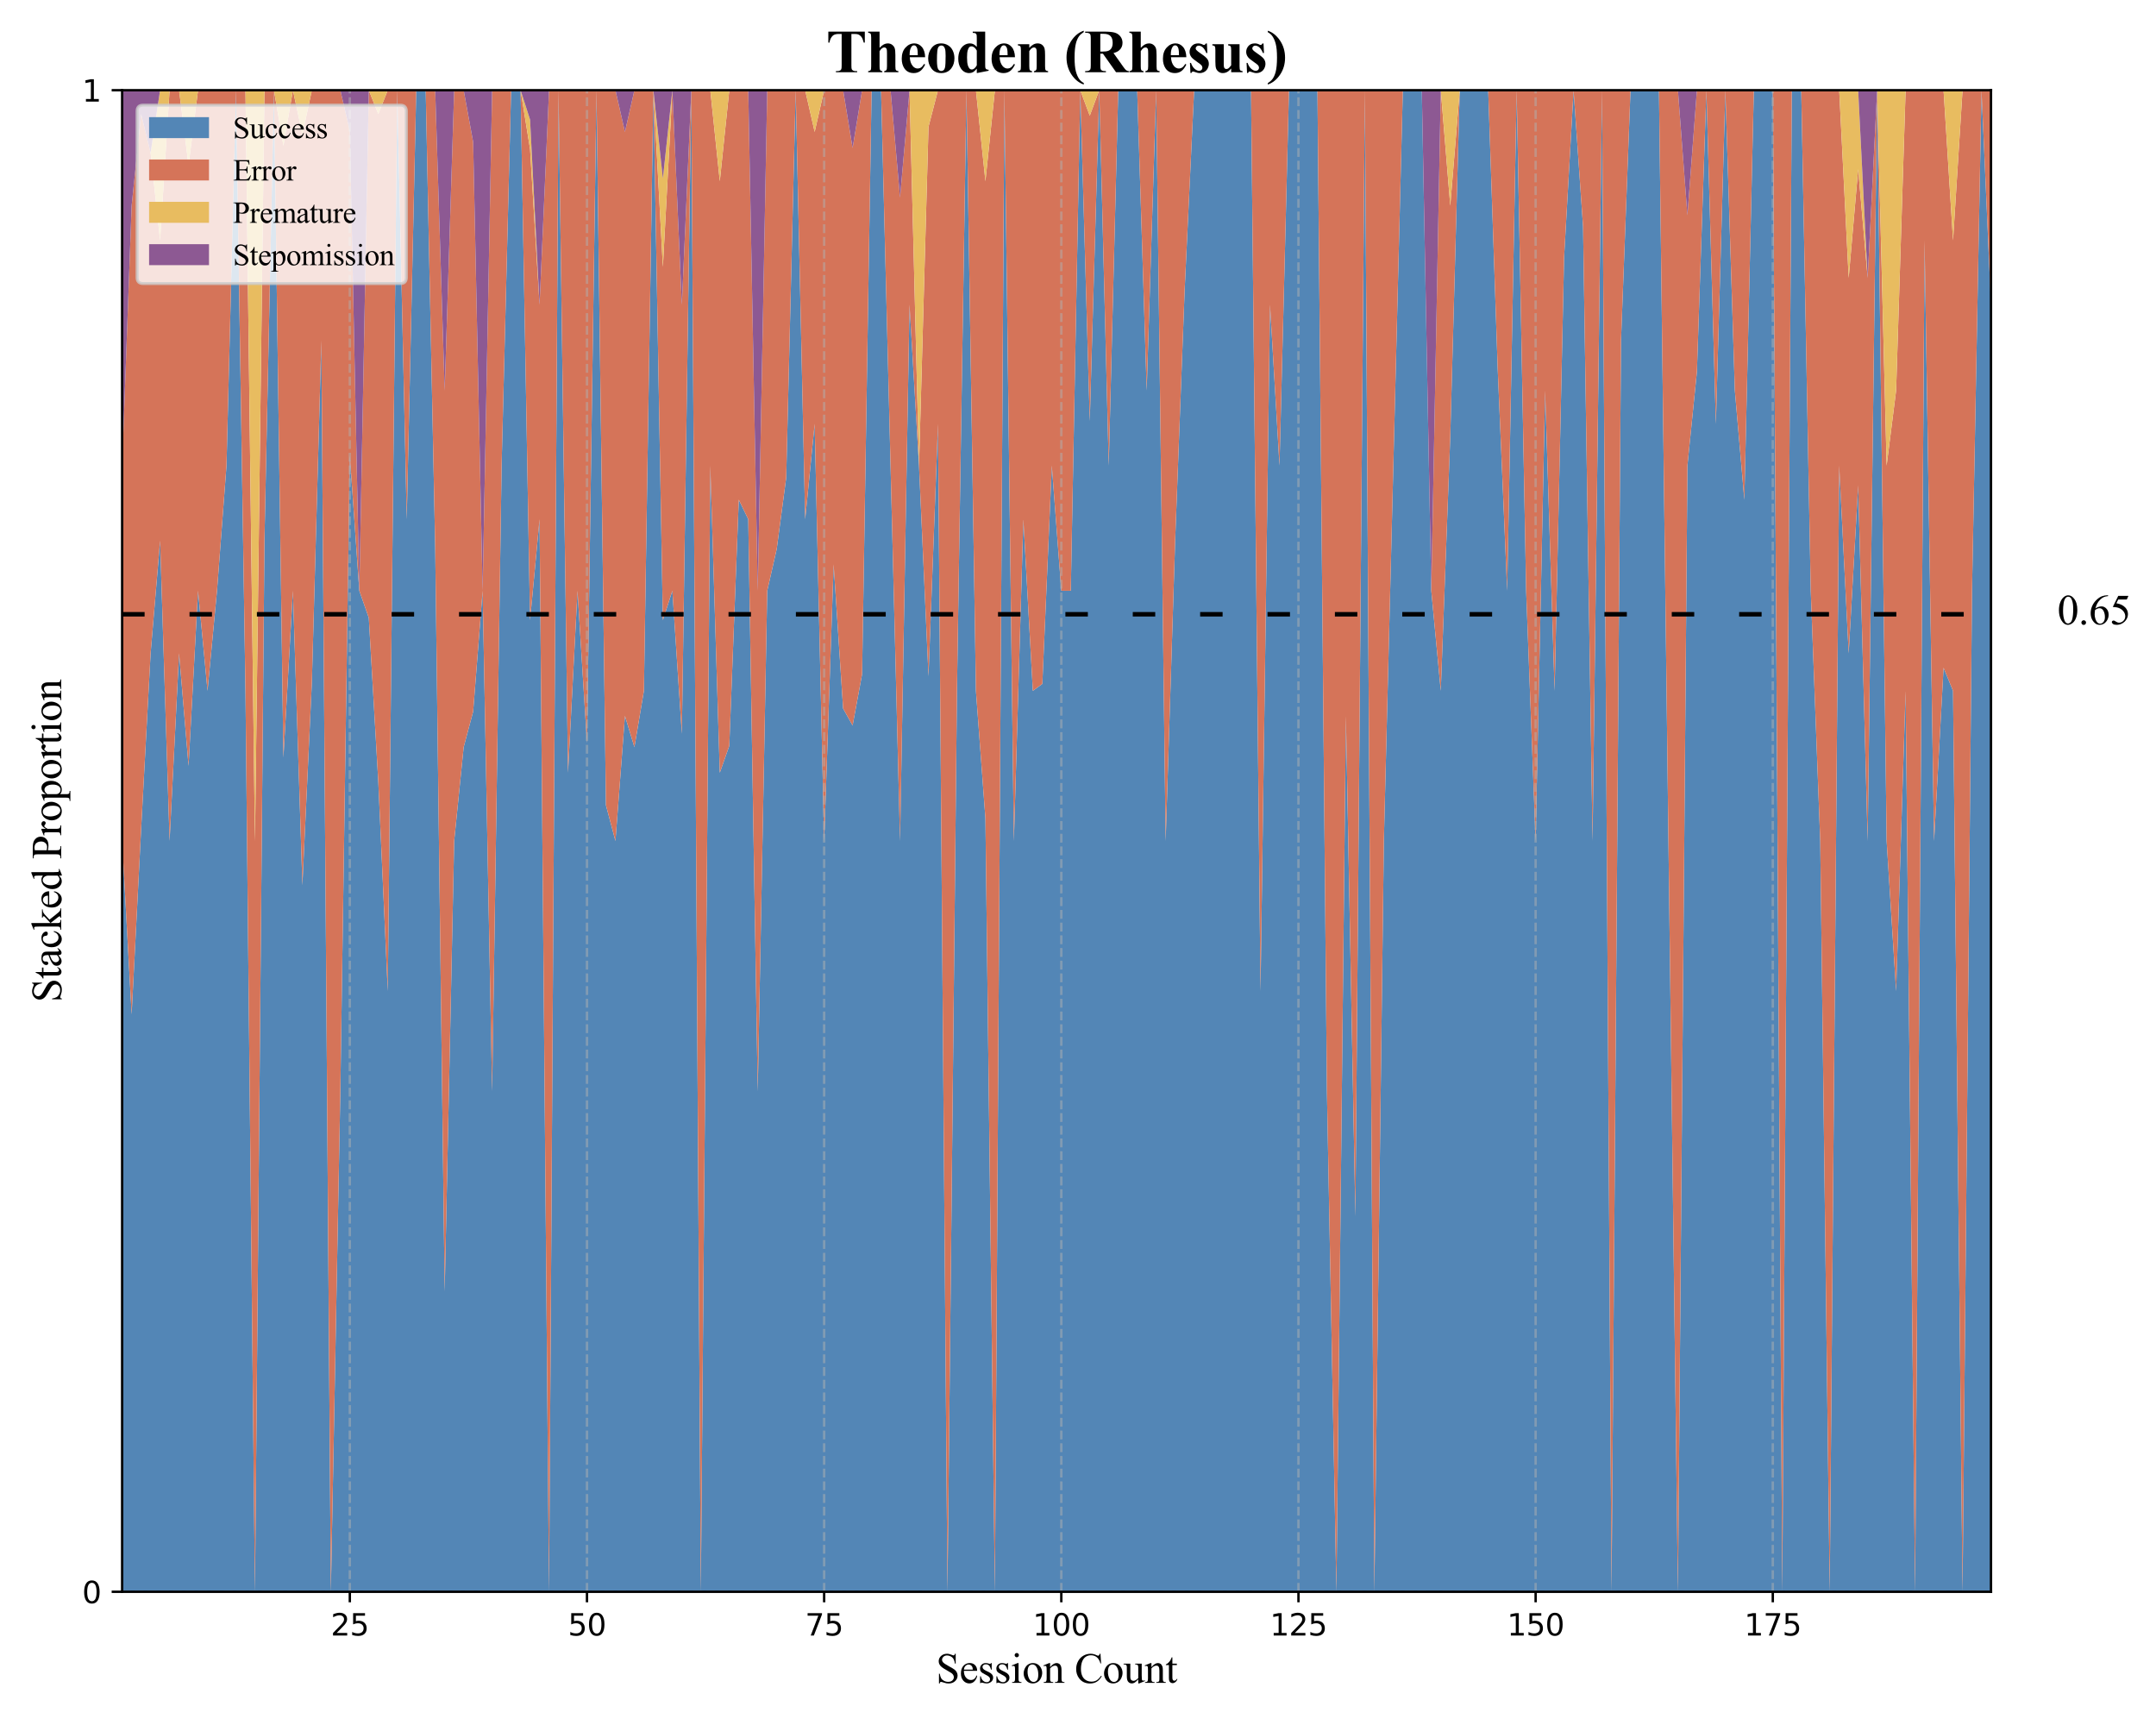 <?xml version="1.0" encoding="utf-8" standalone="no"?>
<!DOCTYPE svg PUBLIC "-//W3C//DTD SVG 1.1//EN"
  "http://www.w3.org/Graphics/SVG/1.1/DTD/svg11.dtd">
<svg xmlns:xlink="http://www.w3.org/1999/xlink" width="720pt" height="576pt" viewBox="0 0 720 576" xmlns="http://www.w3.org/2000/svg" version="1.1">
 <defs>
  <style type="text/css">*{stroke-linejoin: round; stroke-linecap: butt}</style>
 </defs>
 <g id="figure_1">
  <g id="patch_1">
   <path d="M 0 576 
L 720 576 
L 720 0 
L 0 0 
z
" style="fill: #ffffff"/>
  </g>
  <g id="axes_1">
   <g id="patch_2">
    <path d="M 40.79 531.52 
L 664.893 531.52 
L 664.893 30.12 
L 40.79 30.12 
z
" style="fill: #ffffff"/>
   </g>
   <g id="FillBetweenPolyCollection_1">
    <path d="M 40.79 280.82 
L 40.79 531.52 
L 43.958 531.52 
L 47.126 531.52 
L 50.294 531.52 
L 53.462 531.52 
L 56.63 531.52 
L 59.798 531.52 
L 62.966 531.52 
L 66.134 531.52 
L 69.302 531.52 
L 72.47 531.52 
L 75.638 531.52 
L 78.806 531.52 
L 81.974 531.52 
L 85.142 531.52 
L 88.311 531.52 
L 91.479 531.52 
L 94.647 531.52 
L 97.815 531.52 
L 100.983 531.52 
L 104.151 531.52 
L 107.319 531.52 
L 110.487 531.52 
L 113.655 531.52 
L 116.823 531.52 
L 119.991 531.52 
L 123.159 531.52 
L 126.327 531.52 
L 129.495 531.52 
L 132.663 531.52 
L 135.831 531.52 
L 138.999 531.52 
L 142.167 531.52 
L 145.335 531.52 
L 148.503 531.52 
L 151.671 531.52 
L 154.839 531.52 
L 158.007 531.52 
L 161.175 531.52 
L 164.343 531.52 
L 167.511 531.52 
L 170.679 531.52 
L 173.847 531.52 
L 177.015 531.52 
L 180.183 531.52 
L 183.352 531.52 
L 186.52 531.52 
L 189.688 531.52 
L 192.856 531.52 
L 196.024 531.52 
L 199.192 531.52 
L 202.36 531.52 
L 205.528 531.52 
L 208.696 531.52 
L 211.864 531.52 
L 215.032 531.52 
L 218.2 531.52 
L 221.368 531.52 
L 224.536 531.52 
L 227.704 531.52 
L 230.872 531.52 
L 234.04 531.52 
L 237.208 531.52 
L 240.376 531.52 
L 243.544 531.52 
L 246.712 531.52 
L 249.88 531.52 
L 253.048 531.52 
L 256.216 531.52 
L 259.384 531.52 
L 262.552 531.52 
L 265.72 531.52 
L 268.888 531.52 
L 272.056 531.52 
L 275.224 531.52 
L 278.393 531.52 
L 281.561 531.52 
L 284.729 531.52 
L 287.897 531.52 
L 291.065 531.52 
L 294.233 531.52 
L 297.401 531.52 
L 300.569 531.52 
L 303.737 531.52 
L 306.905 531.52 
L 310.073 531.52 
L 313.241 531.52 
L 316.409 531.52 
L 319.577 531.52 
L 322.745 531.52 
L 325.913 531.52 
L 329.081 531.52 
L 332.249 531.52 
L 335.417 531.52 
L 338.585 531.52 
L 341.753 531.52 
L 344.921 531.52 
L 348.089 531.52 
L 351.257 531.52 
L 354.425 531.52 
L 357.593 531.52 
L 360.761 531.52 
L 363.929 531.52 
L 367.097 531.52 
L 370.265 531.52 
L 373.434 531.52 
L 376.602 531.52 
L 379.77 531.52 
L 382.938 531.52 
L 386.106 531.52 
L 389.274 531.52 
L 392.442 531.52 
L 395.61 531.52 
L 398.778 531.52 
L 401.946 531.52 
L 405.114 531.52 
L 408.282 531.52 
L 411.45 531.52 
L 414.618 531.52 
L 417.786 531.52 
L 420.954 531.52 
L 424.122 531.52 
L 427.29 531.52 
L 430.458 531.52 
L 433.626 531.52 
L 436.794 531.52 
L 439.962 531.52 
L 443.13 531.52 
L 446.298 531.52 
L 449.466 531.52 
L 452.634 531.52 
L 455.802 531.52 
L 458.97 531.52 
L 462.138 531.52 
L 465.306 531.52 
L 468.475 531.52 
L 471.643 531.52 
L 474.811 531.52 
L 477.979 531.52 
L 481.147 531.52 
L 484.315 531.52 
L 487.483 531.52 
L 490.651 531.52 
L 493.819 531.52 
L 496.987 531.52 
L 500.155 531.52 
L 503.323 531.52 
L 506.491 531.52 
L 509.659 531.52 
L 512.827 531.52 
L 515.995 531.52 
L 519.163 531.52 
L 522.331 531.52 
L 525.499 531.52 
L 528.667 531.52 
L 531.835 531.52 
L 535.003 531.52 
L 538.171 531.52 
L 541.339 531.52 
L 544.507 531.52 
L 547.675 531.52 
L 550.843 531.52 
L 554.011 531.52 
L 557.179 531.52 
L 560.347 531.52 
L 563.516 531.52 
L 566.684 531.52 
L 569.852 531.52 
L 573.02 531.52 
L 576.188 531.52 
L 579.356 531.52 
L 582.524 531.52 
L 585.692 531.52 
L 588.86 531.52 
L 592.028 531.52 
L 595.196 531.52 
L 598.364 531.52 
L 601.532 531.52 
L 604.7 531.52 
L 607.868 531.52 
L 611.036 531.52 
L 614.204 531.52 
L 617.372 531.52 
L 620.54 531.52 
L 623.708 531.52 
L 626.876 531.52 
L 630.044 531.52 
L 633.212 531.52 
L 636.38 531.52 
L 639.548 531.52 
L 642.716 531.52 
L 645.884 531.52 
L 649.052 531.52 
L 652.22 531.52 
L 655.388 531.52 
L 658.557 531.52 
L 661.725 531.52 
L 664.893 531.52 
L 664.893 101.749 
L 664.893 101.749 
L 661.725 30.12 
L 658.557 197.253 
L 655.388 531.52 
L 652.22 230.68 
L 649.052 222.966 
L 645.884 280.82 
L 642.716 80.26 
L 639.548 531.52 
L 636.38 230.68 
L 633.212 330.96 
L 630.044 280.82 
L 626.876 30.12 
L 623.708 280.82 
L 620.54 162.067 
L 617.372 218.145 
L 614.204 155.47 
L 611.036 531.52 
L 607.868 280.82 
L 604.7 197.253 
L 601.532 30.12 
L 598.364 30.12 
L 595.196 531.52 
L 592.028 30.12 
L 588.86 30.12 
L 585.692 30.12 
L 582.524 166.865 
L 579.356 130.4 
L 576.188 30.12 
L 573.02 141.542 
L 569.852 30.12 
L 566.684 124.132 
L 563.516 155.47 
L 560.347 531.52 
L 557.179 280.82 
L 554.011 30.12 
L 550.843 30.12 
L 547.675 30.12 
L 544.507 30.12 
L 541.339 113.687 
L 538.171 531.52 
L 535.003 30.12 
L 531.835 280.82 
L 528.667 75.702 
L 525.499 30.12 
L 522.331 85.831 
L 519.163 230.68 
L 515.995 130.4 
L 512.827 280.82 
L 509.659 197.253 
L 506.491 30.12 
L 503.323 197.253 
L 500.155 122.972 
L 496.987 30.12 
L 493.819 30.12 
L 490.651 30.12 
L 487.483 30.12 
L 484.315 145.828 
L 481.147 230.68 
L 477.979 197.253 
L 474.811 30.12 
L 471.643 30.12 
L 468.475 30.12 
L 465.306 155.47 
L 462.138 280.82 
L 458.97 531.52 
L 455.802 30.12 
L 452.634 406.17 
L 449.466 239.037 
L 446.298 531.52 
L 443.13 364.387 
L 439.962 30.12 
L 436.794 30.12 
L 433.626 30.12 
L 430.458 30.12 
L 427.29 155.47 
L 424.122 101.749 
L 420.954 330.96 
L 417.786 30.12 
L 414.618 30.12 
L 411.45 30.12 
L 408.282 30.12 
L 405.114 30.12 
L 401.946 30.12 
L 398.778 30.12 
L 395.61 96.973 
L 392.442 180.54 
L 389.274 280.82 
L 386.106 30.12 
L 382.938 130.4 
L 379.77 30.12 
L 376.602 30.12 
L 373.434 30.12 
L 370.265 155.47 
L 367.097 30.12 
L 363.929 140.598 
L 360.761 30.12 
L 357.593 197.253 
L 354.425 197.253 
L 351.257 155.47 
L 348.089 228.348 
L 344.921 230.68 
L 341.753 173.377 
L 338.585 280.82 
L 335.417 30.12 
L 332.249 531.52 
L 329.081 273.223 
L 325.913 230.68 
L 322.745 30.12 
L 319.577 230.68 
L 316.409 531.52 
L 313.241 141.542 
L 310.073 225.788 
L 306.905 155.47 
L 303.737 101.749 
L 300.569 280.82 
L 297.401 155.47 
L 294.233 30.12 
L 291.065 30.12 
L 287.897 225.109 
L 284.729 242.251 
L 281.561 236.579 
L 278.393 188.457 
L 275.224 280.82 
L 272.056 141.542 
L 268.888 173.377 
L 265.72 30.12 
L 262.552 159.514 
L 259.384 183.326 
L 256.216 197.253 
L 253.048 364.387 
L 249.88 173.377 
L 246.712 166.865 
L 243.544 249.041 
L 240.376 258.029 
L 237.208 155.47 
L 234.04 531.52 
L 230.872 30.12 
L 227.704 245.006 
L 224.536 197.253 
L 221.368 207.085 
L 218.2 30.12 
L 215.032 230.68 
L 211.864 249.482 
L 208.696 239.037 
L 205.528 280.82 
L 202.36 268.882 
L 199.192 30.12 
L 196.024 248.12 
L 192.856 197.253 
L 189.688 258.029 
L 186.52 30.12 
L 183.352 531.52 
L 180.183 173.377 
L 177.015 207.085 
L 173.847 30.12 
L 170.679 30.12 
L 167.511 155.47 
L 164.343 364.387 
L 161.175 197.253 
L 158.007 237.596 
L 154.839 249.482 
L 151.671 280.82 
L 148.503 431.24 
L 145.335 182.72 
L 142.167 30.12 
L 138.999 30.12 
L 135.831 173.377 
L 132.663 30.12 
L 129.495 330.96 
L 126.327 260.923 
L 123.159 206.288 
L 119.991 197.253 
L 116.823 152.082 
L 113.655 364.387 
L 110.487 531.52 
L 107.319 113.687 
L 104.151 227.641 
L 100.983 295.567 
L 97.815 197.253 
L 94.647 252.964 
L 91.479 30.12 
L 88.311 180.54 
L 85.142 531.52 
L 81.974 230.68 
L 78.806 30.12 
L 75.638 155.47 
L 72.47 197.253 
L 69.302 230.68 
L 66.134 197.253 
L 62.966 255.75 
L 59.798 218.145 
L 56.63 280.82 
L 53.462 180.54 
L 50.294 218.145 
L 47.126 276.841 
L 43.958 338.674 
L 40.79 280.82 
z
" clip-path="url(#pe28ce5dad9)" style="fill: #5386b6"/>
   </g>
   <g id="FillBetweenPolyCollection_2">
    <path d="M 40.79 155.47 
L 40.79 280.82 
L 43.958 338.674 
L 47.126 276.841 
L 50.294 218.145 
L 53.462 180.54 
L 56.63 280.82 
L 59.798 218.145 
L 62.966 255.75 
L 66.134 197.253 
L 69.302 230.68 
L 72.47 197.253 
L 75.638 155.47 
L 78.806 30.12 
L 81.974 230.68 
L 85.142 531.52 
L 88.311 180.54 
L 91.479 30.12 
L 94.647 252.964 
L 97.815 197.253 
L 100.983 295.567 
L 104.151 227.641 
L 107.319 113.687 
L 110.487 531.52 
L 113.655 364.387 
L 116.823 152.082 
L 119.991 197.253 
L 123.159 206.288 
L 126.327 260.923 
L 129.495 330.96 
L 132.663 30.12 
L 135.831 173.377 
L 138.999 30.12 
L 142.167 30.12 
L 145.335 182.72 
L 148.503 431.24 
L 151.671 280.82 
L 154.839 249.482 
L 158.007 237.596 
L 161.175 197.253 
L 164.343 364.387 
L 167.511 155.47 
L 170.679 30.12 
L 173.847 30.12 
L 177.015 207.085 
L 180.183 173.377 
L 183.352 531.52 
L 186.52 30.12 
L 189.688 258.029 
L 192.856 197.253 
L 196.024 248.12 
L 199.192 30.12 
L 202.36 268.882 
L 205.528 280.82 
L 208.696 239.037 
L 211.864 249.482 
L 215.032 230.68 
L 218.2 30.12 
L 221.368 207.085 
L 224.536 197.253 
L 227.704 245.006 
L 230.872 30.12 
L 234.04 531.52 
L 237.208 155.47 
L 240.376 258.029 
L 243.544 249.041 
L 246.712 166.865 
L 249.88 173.377 
L 253.048 364.387 
L 256.216 197.253 
L 259.384 183.326 
L 262.552 159.514 
L 265.72 30.12 
L 268.888 173.377 
L 272.056 141.542 
L 275.224 280.82 
L 278.393 188.457 
L 281.561 236.579 
L 284.729 242.251 
L 287.897 225.109 
L 291.065 30.12 
L 294.233 30.12 
L 297.401 155.47 
L 300.569 280.82 
L 303.737 101.749 
L 306.905 155.47 
L 310.073 225.788 
L 313.241 141.542 
L 316.409 531.52 
L 319.577 230.68 
L 322.745 30.12 
L 325.913 230.68 
L 329.081 273.223 
L 332.249 531.52 
L 335.417 30.12 
L 338.585 280.82 
L 341.753 173.377 
L 344.921 230.68 
L 348.089 228.348 
L 351.257 155.47 
L 354.425 197.253 
L 357.593 197.253 
L 360.761 30.12 
L 363.929 140.598 
L 367.097 30.12 
L 370.265 155.47 
L 373.434 30.12 
L 376.602 30.12 
L 379.77 30.12 
L 382.938 130.4 
L 386.106 30.12 
L 389.274 280.82 
L 392.442 180.54 
L 395.61 96.973 
L 398.778 30.12 
L 401.946 30.12 
L 405.114 30.12 
L 408.282 30.12 
L 411.45 30.12 
L 414.618 30.12 
L 417.786 30.12 
L 420.954 330.96 
L 424.122 101.749 
L 427.29 155.47 
L 430.458 30.12 
L 433.626 30.12 
L 436.794 30.12 
L 439.962 30.12 
L 443.13 364.387 
L 446.298 531.52 
L 449.466 239.037 
L 452.634 406.17 
L 455.802 30.12 
L 458.97 531.52 
L 462.138 280.82 
L 465.306 155.47 
L 468.475 30.12 
L 471.643 30.12 
L 474.811 30.12 
L 477.979 197.253 
L 481.147 230.68 
L 484.315 145.828 
L 487.483 30.12 
L 490.651 30.12 
L 493.819 30.12 
L 496.987 30.12 
L 500.155 122.972 
L 503.323 197.253 
L 506.491 30.12 
L 509.659 197.253 
L 512.827 280.82 
L 515.995 130.4 
L 519.163 230.68 
L 522.331 85.831 
L 525.499 30.12 
L 528.667 75.702 
L 531.835 280.82 
L 535.003 30.12 
L 538.171 531.52 
L 541.339 113.687 
L 544.507 30.12 
L 547.675 30.12 
L 550.843 30.12 
L 554.011 30.12 
L 557.179 280.82 
L 560.347 531.52 
L 563.516 155.47 
L 566.684 124.132 
L 569.852 30.12 
L 573.02 141.542 
L 576.188 30.12 
L 579.356 130.4 
L 582.524 166.865 
L 585.692 30.12 
L 588.86 30.12 
L 592.028 30.12 
L 595.196 531.52 
L 598.364 30.12 
L 601.532 30.12 
L 604.7 197.253 
L 607.868 280.82 
L 611.036 531.52 
L 614.204 155.47 
L 617.372 218.145 
L 620.54 162.067 
L 623.708 280.82 
L 626.876 30.12 
L 630.044 280.82 
L 633.212 330.96 
L 636.38 230.68 
L 639.548 531.52 
L 642.716 80.26 
L 645.884 280.82 
L 649.052 222.966 
L 652.22 230.68 
L 655.388 531.52 
L 658.557 197.253 
L 661.725 30.12 
L 664.893 101.749 
L 664.893 30.12 
L 664.893 30.12 
L 661.725 30.12 
L 658.557 30.12 
L 655.388 30.12 
L 652.22 80.26 
L 649.052 30.12 
L 645.884 30.12 
L 642.716 30.12 
L 639.548 30.12 
L 636.38 30.12 
L 633.212 130.4 
L 630.044 155.47 
L 626.876 30.12 
L 623.708 92.795 
L 620.54 56.509 
L 617.372 92.795 
L 614.204 30.12 
L 611.036 30.12 
L 607.868 30.12 
L 604.7 30.12 
L 601.532 30.12 
L 598.364 30.12 
L 595.196 30.12 
L 592.028 30.12 
L 588.86 30.12 
L 585.692 30.12 
L 582.524 30.12 
L 579.356 30.12 
L 576.188 30.12 
L 573.02 30.12 
L 569.852 30.12 
L 566.684 30.12 
L 563.516 71.903 
L 560.347 30.12 
L 557.179 30.12 
L 554.011 30.12 
L 550.843 30.12 
L 547.675 30.12 
L 544.507 30.12 
L 541.339 30.12 
L 538.171 30.12 
L 535.003 30.12 
L 531.835 30.12 
L 528.667 30.12 
L 525.499 30.12 
L 522.331 30.12 
L 519.163 30.12 
L 515.995 30.12 
L 512.827 30.12 
L 509.659 30.12 
L 506.491 30.12 
L 503.323 30.12 
L 500.155 30.12 
L 496.987 30.12 
L 493.819 30.12 
L 490.651 30.12 
L 487.483 30.12 
L 484.315 68.689 
L 481.147 30.12 
L 477.979 197.253 
L 474.811 30.12 
L 471.643 30.12 
L 468.475 30.12 
L 465.306 30.12 
L 462.138 30.12 
L 458.97 30.12 
L 455.802 30.12 
L 452.634 30.12 
L 449.466 30.12 
L 446.298 30.12 
L 443.13 30.12 
L 439.962 30.12 
L 436.794 30.12 
L 433.626 30.12 
L 430.458 30.12 
L 427.29 30.12 
L 424.122 30.12 
L 420.954 30.12 
L 417.786 30.12 
L 414.618 30.12 
L 411.45 30.12 
L 408.282 30.12 
L 405.114 30.12 
L 401.946 30.12 
L 398.778 30.12 
L 395.61 30.12 
L 392.442 30.12 
L 389.274 30.12 
L 386.106 30.12 
L 382.938 30.12 
L 379.77 30.12 
L 376.602 30.12 
L 373.434 30.12 
L 370.265 30.12 
L 367.097 30.12 
L 363.929 38.618 
L 360.761 30.12 
L 357.593 30.12 
L 354.425 30.12 
L 351.257 30.12 
L 348.089 30.12 
L 344.921 30.12 
L 341.753 30.12 
L 338.585 30.12 
L 335.417 30.12 
L 332.249 30.12 
L 329.081 60.508 
L 325.913 30.12 
L 322.745 30.12 
L 319.577 30.12 
L 316.409 30.12 
L 313.241 30.12 
L 310.073 42.349 
L 306.905 155.47 
L 303.737 30.12 
L 300.569 65.934 
L 297.401 30.12 
L 294.233 30.12 
L 291.065 30.12 
L 287.897 30.12 
L 284.729 49.405 
L 281.561 30.12 
L 278.393 30.12 
L 275.224 30.12 
L 272.056 44.048 
L 268.888 30.12 
L 265.72 30.12 
L 262.552 30.12 
L 259.384 30.12 
L 256.216 30.12 
L 253.048 197.253 
L 249.88 30.12 
L 246.712 30.12 
L 243.544 30.12 
L 240.376 60.508 
L 237.208 30.12 
L 234.04 30.12 
L 230.872 30.12 
L 227.704 101.749 
L 224.536 30.12 
L 221.368 89.108 
L 218.2 30.12 
L 215.032 30.12 
L 211.864 30.12 
L 208.696 44.048 
L 205.528 30.12 
L 202.36 30.12 
L 199.192 30.12 
L 196.024 30.12 
L 192.856 30.12 
L 189.688 30.12 
L 186.52 30.12 
L 183.352 30.12 
L 180.183 101.749 
L 177.015 49.783 
L 173.847 30.12 
L 170.679 30.12 
L 167.511 30.12 
L 164.343 30.12 
L 161.175 197.253 
L 158.007 47.41 
L 154.839 30.12 
L 151.671 30.12 
L 148.503 130.4 
L 145.335 30.12 
L 142.167 30.12 
L 138.999 30.12 
L 135.831 30.12 
L 132.663 30.12 
L 129.495 30.12 
L 126.327 38.079 
L 123.159 30.12 
L 119.991 197.253 
L 116.823 43.671 
L 113.655 30.12 
L 110.487 30.12 
L 107.319 30.12 
L 104.151 30.12 
L 100.983 44.867 
L 97.815 30.12 
L 94.647 48.69 
L 91.479 30.12 
L 88.311 30.12 
L 85.142 280.82 
L 81.974 30.12 
L 78.806 30.12 
L 75.638 30.12 
L 72.47 30.12 
L 69.302 30.12 
L 66.134 30.12 
L 62.966 55.19 
L 59.798 30.12 
L 56.63 30.12 
L 53.462 80.26 
L 50.294 51.012 
L 47.126 38.079 
L 43.958 68.689 
L 40.79 155.47 
z
" clip-path="url(#pe28ce5dad9)" style="fill: #d57459"/>
   </g>
   <g id="FillBetweenPolyCollection_3">
    <path d="M 40.79 155.47 
L 40.79 155.47 
L 43.958 68.689 
L 47.126 38.079 
L 50.294 51.012 
L 53.462 80.26 
L 56.63 30.12 
L 59.798 30.12 
L 62.966 55.19 
L 66.134 30.12 
L 69.302 30.12 
L 72.47 30.12 
L 75.638 30.12 
L 78.806 30.12 
L 81.974 30.12 
L 85.142 280.82 
L 88.311 30.12 
L 91.479 30.12 
L 94.647 48.69 
L 97.815 30.12 
L 100.983 44.867 
L 104.151 30.12 
L 107.319 30.12 
L 110.487 30.12 
L 113.655 30.12 
L 116.823 43.671 
L 119.991 197.253 
L 123.159 30.12 
L 126.327 38.079 
L 129.495 30.12 
L 132.663 30.12 
L 135.831 30.12 
L 138.999 30.12 
L 142.167 30.12 
L 145.335 30.12 
L 148.503 130.4 
L 151.671 30.12 
L 154.839 30.12 
L 158.007 47.41 
L 161.175 197.253 
L 164.343 30.12 
L 167.511 30.12 
L 170.679 30.12 
L 173.847 30.12 
L 177.015 49.783 
L 180.183 101.749 
L 183.352 30.12 
L 186.52 30.12 
L 189.688 30.12 
L 192.856 30.12 
L 196.024 30.12 
L 199.192 30.12 
L 202.36 30.12 
L 205.528 30.12 
L 208.696 44.048 
L 211.864 30.12 
L 215.032 30.12 
L 218.2 30.12 
L 221.368 89.108 
L 224.536 30.12 
L 227.704 101.749 
L 230.872 30.12 
L 234.04 30.12 
L 237.208 30.12 
L 240.376 60.508 
L 243.544 30.12 
L 246.712 30.12 
L 249.88 30.12 
L 253.048 197.253 
L 256.216 30.12 
L 259.384 30.12 
L 262.552 30.12 
L 265.72 30.12 
L 268.888 30.12 
L 272.056 44.048 
L 275.224 30.12 
L 278.393 30.12 
L 281.561 30.12 
L 284.729 49.405 
L 287.897 30.12 
L 291.065 30.12 
L 294.233 30.12 
L 297.401 30.12 
L 300.569 65.934 
L 303.737 30.12 
L 306.905 155.47 
L 310.073 42.349 
L 313.241 30.12 
L 316.409 30.12 
L 319.577 30.12 
L 322.745 30.12 
L 325.913 30.12 
L 329.081 60.508 
L 332.249 30.12 
L 335.417 30.12 
L 338.585 30.12 
L 341.753 30.12 
L 344.921 30.12 
L 348.089 30.12 
L 351.257 30.12 
L 354.425 30.12 
L 357.593 30.12 
L 360.761 30.12 
L 363.929 38.618 
L 367.097 30.12 
L 370.265 30.12 
L 373.434 30.12 
L 376.602 30.12 
L 379.77 30.12 
L 382.938 30.12 
L 386.106 30.12 
L 389.274 30.12 
L 392.442 30.12 
L 395.61 30.12 
L 398.778 30.12 
L 401.946 30.12 
L 405.114 30.12 
L 408.282 30.12 
L 411.45 30.12 
L 414.618 30.12 
L 417.786 30.12 
L 420.954 30.12 
L 424.122 30.12 
L 427.29 30.12 
L 430.458 30.12 
L 433.626 30.12 
L 436.794 30.12 
L 439.962 30.12 
L 443.13 30.12 
L 446.298 30.12 
L 449.466 30.12 
L 452.634 30.12 
L 455.802 30.12 
L 458.97 30.12 
L 462.138 30.12 
L 465.306 30.12 
L 468.475 30.12 
L 471.643 30.12 
L 474.811 30.12 
L 477.979 197.253 
L 481.147 30.12 
L 484.315 68.689 
L 487.483 30.12 
L 490.651 30.12 
L 493.819 30.12 
L 496.987 30.12 
L 500.155 30.12 
L 503.323 30.12 
L 506.491 30.12 
L 509.659 30.12 
L 512.827 30.12 
L 515.995 30.12 
L 519.163 30.12 
L 522.331 30.12 
L 525.499 30.12 
L 528.667 30.12 
L 531.835 30.12 
L 535.003 30.12 
L 538.171 30.12 
L 541.339 30.12 
L 544.507 30.12 
L 547.675 30.12 
L 550.843 30.12 
L 554.011 30.12 
L 557.179 30.12 
L 560.347 30.12 
L 563.516 71.903 
L 566.684 30.12 
L 569.852 30.12 
L 573.02 30.12 
L 576.188 30.12 
L 579.356 30.12 
L 582.524 30.12 
L 585.692 30.12 
L 588.86 30.12 
L 592.028 30.12 
L 595.196 30.12 
L 598.364 30.12 
L 601.532 30.12 
L 604.7 30.12 
L 607.868 30.12 
L 611.036 30.12 
L 614.204 30.12 
L 617.372 92.795 
L 620.54 56.509 
L 623.708 92.795 
L 626.876 30.12 
L 630.044 155.47 
L 633.212 130.4 
L 636.38 30.12 
L 639.548 30.12 
L 642.716 30.12 
L 645.884 30.12 
L 649.052 30.12 
L 652.22 80.26 
L 655.388 30.12 
L 658.557 30.12 
L 661.725 30.12 
L 664.893 30.12 
L 664.893 30.12 
L 664.893 30.12 
L 661.725 30.12 
L 658.557 30.12 
L 655.388 30.12 
L 652.22 30.12 
L 649.052 30.12 
L 645.884 30.12 
L 642.716 30.12 
L 639.548 30.12 
L 636.38 30.12 
L 633.212 30.12 
L 630.044 30.12 
L 626.876 30.12 
L 623.708 92.795 
L 620.54 30.12 
L 617.372 30.12 
L 614.204 30.12 
L 611.036 30.12 
L 607.868 30.12 
L 604.7 30.12 
L 601.532 30.12 
L 598.364 30.12 
L 595.196 30.12 
L 592.028 30.12 
L 588.86 30.12 
L 585.692 30.12 
L 582.524 30.12 
L 579.356 30.12 
L 576.188 30.12 
L 573.02 30.12 
L 569.852 30.12 
L 566.684 30.12 
L 563.516 71.903 
L 560.347 30.12 
L 557.179 30.12 
L 554.011 30.12 
L 550.843 30.12 
L 547.675 30.12 
L 544.507 30.12 
L 541.339 30.12 
L 538.171 30.12 
L 535.003 30.12 
L 531.835 30.12 
L 528.667 30.12 
L 525.499 30.12 
L 522.331 30.12 
L 519.163 30.12 
L 515.995 30.12 
L 512.827 30.12 
L 509.659 30.12 
L 506.491 30.12 
L 503.323 30.12 
L 500.155 30.12 
L 496.987 30.12 
L 493.819 30.12 
L 490.651 30.12 
L 487.483 30.12 
L 484.315 30.12 
L 481.147 30.12 
L 477.979 197.253 
L 474.811 30.12 
L 471.643 30.12 
L 468.475 30.12 
L 465.306 30.12 
L 462.138 30.12 
L 458.97 30.12 
L 455.802 30.12 
L 452.634 30.12 
L 449.466 30.12 
L 446.298 30.12 
L 443.13 30.12 
L 439.962 30.12 
L 436.794 30.12 
L 433.626 30.12 
L 430.458 30.12 
L 427.29 30.12 
L 424.122 30.12 
L 420.954 30.12 
L 417.786 30.12 
L 414.618 30.12 
L 411.45 30.12 
L 408.282 30.12 
L 405.114 30.12 
L 401.946 30.12 
L 398.778 30.12 
L 395.61 30.12 
L 392.442 30.12 
L 389.274 30.12 
L 386.106 30.12 
L 382.938 30.12 
L 379.77 30.12 
L 376.602 30.12 
L 373.434 30.12 
L 370.265 30.12 
L 367.097 30.12 
L 363.929 30.12 
L 360.761 30.12 
L 357.593 30.12 
L 354.425 30.12 
L 351.257 30.12 
L 348.089 30.12 
L 344.921 30.12 
L 341.753 30.12 
L 338.585 30.12 
L 335.417 30.12 
L 332.249 30.12 
L 329.081 30.12 
L 325.913 30.12 
L 322.745 30.12 
L 319.577 30.12 
L 316.409 30.12 
L 313.241 30.12 
L 310.073 30.12 
L 306.905 30.12 
L 303.737 30.12 
L 300.569 65.934 
L 297.401 30.12 
L 294.233 30.12 
L 291.065 30.12 
L 287.897 30.12 
L 284.729 49.405 
L 281.561 30.12 
L 278.393 30.12 
L 275.224 30.12 
L 272.056 30.12 
L 268.888 30.12 
L 265.72 30.12 
L 262.552 30.12 
L 259.384 30.12 
L 256.216 30.12 
L 253.048 197.253 
L 249.88 30.12 
L 246.712 30.12 
L 243.544 30.12 
L 240.376 30.12 
L 237.208 30.12 
L 234.04 30.12 
L 230.872 30.12 
L 227.704 101.749 
L 224.536 30.12 
L 221.368 59.614 
L 218.2 30.12 
L 215.032 30.12 
L 211.864 30.12 
L 208.696 44.048 
L 205.528 30.12 
L 202.36 30.12 
L 199.192 30.12 
L 196.024 30.12 
L 192.856 30.12 
L 189.688 30.12 
L 186.52 30.12 
L 183.352 30.12 
L 180.183 101.749 
L 177.015 39.951 
L 173.847 30.12 
L 170.679 30.12 
L 167.511 30.12 
L 164.343 30.12 
L 161.175 197.253 
L 158.007 47.41 
L 154.839 30.12 
L 151.671 30.12 
L 148.503 130.4 
L 145.335 30.12 
L 142.167 30.12 
L 138.999 30.12 
L 135.831 30.12 
L 132.663 30.12 
L 129.495 30.12 
L 126.327 30.12 
L 123.159 30.12 
L 119.991 197.253 
L 116.823 43.671 
L 113.655 30.12 
L 110.487 30.12 
L 107.319 30.12 
L 104.151 30.12 
L 100.983 30.12 
L 97.815 30.12 
L 94.647 30.12 
L 91.479 30.12 
L 88.311 30.12 
L 85.142 30.12 
L 81.974 30.12 
L 78.806 30.12 
L 75.638 30.12 
L 72.47 30.12 
L 69.302 30.12 
L 66.134 30.12 
L 62.966 30.12 
L 59.798 30.12 
L 56.63 30.12 
L 53.462 30.12 
L 50.294 51.012 
L 47.126 38.079 
L 43.958 68.689 
L 40.79 155.47 
z
" clip-path="url(#pe28ce5dad9)" style="fill: #e8bc60"/>
   </g>
   <g id="FillBetweenPolyCollection_4">
    <path d="M 40.79 30.12 
L 40.79 155.47 
L 43.958 68.689 
L 47.126 38.079 
L 50.294 51.012 
L 53.462 30.12 
L 56.63 30.12 
L 59.798 30.12 
L 62.966 30.12 
L 66.134 30.12 
L 69.302 30.12 
L 72.47 30.12 
L 75.638 30.12 
L 78.806 30.12 
L 81.974 30.12 
L 85.142 30.12 
L 88.311 30.12 
L 91.479 30.12 
L 94.647 30.12 
L 97.815 30.12 
L 100.983 30.12 
L 104.151 30.12 
L 107.319 30.12 
L 110.487 30.12 
L 113.655 30.12 
L 116.823 43.671 
L 119.991 197.253 
L 123.159 30.12 
L 126.327 30.12 
L 129.495 30.12 
L 132.663 30.12 
L 135.831 30.12 
L 138.999 30.12 
L 142.167 30.12 
L 145.335 30.12 
L 148.503 130.4 
L 151.671 30.12 
L 154.839 30.12 
L 158.007 47.41 
L 161.175 197.253 
L 164.343 30.12 
L 167.511 30.12 
L 170.679 30.12 
L 173.847 30.12 
L 177.015 39.951 
L 180.183 101.749 
L 183.352 30.12 
L 186.52 30.12 
L 189.688 30.12 
L 192.856 30.12 
L 196.024 30.12 
L 199.192 30.12 
L 202.36 30.12 
L 205.528 30.12 
L 208.696 44.048 
L 211.864 30.12 
L 215.032 30.12 
L 218.2 30.12 
L 221.368 59.614 
L 224.536 30.12 
L 227.704 101.749 
L 230.872 30.12 
L 234.04 30.12 
L 237.208 30.12 
L 240.376 30.12 
L 243.544 30.12 
L 246.712 30.12 
L 249.88 30.12 
L 253.048 197.253 
L 256.216 30.12 
L 259.384 30.12 
L 262.552 30.12 
L 265.72 30.12 
L 268.888 30.12 
L 272.056 30.12 
L 275.224 30.12 
L 278.393 30.12 
L 281.561 30.12 
L 284.729 49.405 
L 287.897 30.12 
L 291.065 30.12 
L 294.233 30.12 
L 297.401 30.12 
L 300.569 65.934 
L 303.737 30.12 
L 306.905 30.12 
L 310.073 30.12 
L 313.241 30.12 
L 316.409 30.12 
L 319.577 30.12 
L 322.745 30.12 
L 325.913 30.12 
L 329.081 30.12 
L 332.249 30.12 
L 335.417 30.12 
L 338.585 30.12 
L 341.753 30.12 
L 344.921 30.12 
L 348.089 30.12 
L 351.257 30.12 
L 354.425 30.12 
L 357.593 30.12 
L 360.761 30.12 
L 363.929 30.12 
L 367.097 30.12 
L 370.265 30.12 
L 373.434 30.12 
L 376.602 30.12 
L 379.77 30.12 
L 382.938 30.12 
L 386.106 30.12 
L 389.274 30.12 
L 392.442 30.12 
L 395.61 30.12 
L 398.778 30.12 
L 401.946 30.12 
L 405.114 30.12 
L 408.282 30.12 
L 411.45 30.12 
L 414.618 30.12 
L 417.786 30.12 
L 420.954 30.12 
L 424.122 30.12 
L 427.29 30.12 
L 430.458 30.12 
L 433.626 30.12 
L 436.794 30.12 
L 439.962 30.12 
L 443.13 30.12 
L 446.298 30.12 
L 449.466 30.12 
L 452.634 30.12 
L 455.802 30.12 
L 458.97 30.12 
L 462.138 30.12 
L 465.306 30.12 
L 468.475 30.12 
L 471.643 30.12 
L 474.811 30.12 
L 477.979 197.253 
L 481.147 30.12 
L 484.315 30.12 
L 487.483 30.12 
L 490.651 30.12 
L 493.819 30.12 
L 496.987 30.12 
L 500.155 30.12 
L 503.323 30.12 
L 506.491 30.12 
L 509.659 30.12 
L 512.827 30.12 
L 515.995 30.12 
L 519.163 30.12 
L 522.331 30.12 
L 525.499 30.12 
L 528.667 30.12 
L 531.835 30.12 
L 535.003 30.12 
L 538.171 30.12 
L 541.339 30.12 
L 544.507 30.12 
L 547.675 30.12 
L 550.843 30.12 
L 554.011 30.12 
L 557.179 30.12 
L 560.347 30.12 
L 563.516 71.903 
L 566.684 30.12 
L 569.852 30.12 
L 573.02 30.12 
L 576.188 30.12 
L 579.356 30.12 
L 582.524 30.12 
L 585.692 30.12 
L 588.86 30.12 
L 592.028 30.12 
L 595.196 30.12 
L 598.364 30.12 
L 601.532 30.12 
L 604.7 30.12 
L 607.868 30.12 
L 611.036 30.12 
L 614.204 30.12 
L 617.372 30.12 
L 620.54 30.12 
L 623.708 92.795 
L 626.876 30.12 
L 630.044 30.12 
L 633.212 30.12 
L 636.38 30.12 
L 639.548 30.12 
L 642.716 30.12 
L 645.884 30.12 
L 649.052 30.12 
L 652.22 30.12 
L 655.388 30.12 
L 658.557 30.12 
L 661.725 30.12 
L 664.893 30.12 
L 664.893 30.12 
L 664.893 30.12 
L 661.725 30.12 
L 658.557 30.12 
L 655.388 30.12 
L 652.22 30.12 
L 649.052 30.12 
L 645.884 30.12 
L 642.716 30.12 
L 639.548 30.12 
L 636.38 30.12 
L 633.212 30.12 
L 630.044 30.12 
L 626.876 30.12 
L 623.708 30.12 
L 620.54 30.12 
L 617.372 30.12 
L 614.204 30.12 
L 611.036 30.12 
L 607.868 30.12 
L 604.7 30.12 
L 601.532 30.12 
L 598.364 30.12 
L 595.196 30.12 
L 592.028 30.12 
L 588.86 30.12 
L 585.692 30.12 
L 582.524 30.12 
L 579.356 30.12 
L 576.188 30.12 
L 573.02 30.12 
L 569.852 30.12 
L 566.684 30.12 
L 563.516 30.12 
L 560.347 30.12 
L 557.179 30.12 
L 554.011 30.12 
L 550.843 30.12 
L 547.675 30.12 
L 544.507 30.12 
L 541.339 30.12 
L 538.171 30.12 
L 535.003 30.12 
L 531.835 30.12 
L 528.667 30.12 
L 525.499 30.12 
L 522.331 30.12 
L 519.163 30.12 
L 515.995 30.12 
L 512.827 30.12 
L 509.659 30.12 
L 506.491 30.12 
L 503.323 30.12 
L 500.155 30.12 
L 496.987 30.12 
L 493.819 30.12 
L 490.651 30.12 
L 487.483 30.12 
L 484.315 30.12 
L 481.147 30.12 
L 477.979 30.12 
L 474.811 30.12 
L 471.643 30.12 
L 468.475 30.12 
L 465.306 30.12 
L 462.138 30.12 
L 458.97 30.12 
L 455.802 30.12 
L 452.634 30.12 
L 449.466 30.12 
L 446.298 30.12 
L 443.13 30.12 
L 439.962 30.12 
L 436.794 30.12 
L 433.626 30.12 
L 430.458 30.12 
L 427.29 30.12 
L 424.122 30.12 
L 420.954 30.12 
L 417.786 30.12 
L 414.618 30.12 
L 411.45 30.12 
L 408.282 30.12 
L 405.114 30.12 
L 401.946 30.12 
L 398.778 30.12 
L 395.61 30.12 
L 392.442 30.12 
L 389.274 30.12 
L 386.106 30.12 
L 382.938 30.12 
L 379.77 30.12 
L 376.602 30.12 
L 373.434 30.12 
L 370.265 30.12 
L 367.097 30.12 
L 363.929 30.12 
L 360.761 30.12 
L 357.593 30.12 
L 354.425 30.12 
L 351.257 30.12 
L 348.089 30.12 
L 344.921 30.12 
L 341.753 30.12 
L 338.585 30.12 
L 335.417 30.12 
L 332.249 30.12 
L 329.081 30.12 
L 325.913 30.12 
L 322.745 30.12 
L 319.577 30.12 
L 316.409 30.12 
L 313.241 30.12 
L 310.073 30.12 
L 306.905 30.12 
L 303.737 30.12 
L 300.569 30.12 
L 297.401 30.12 
L 294.233 30.12 
L 291.065 30.12 
L 287.897 30.12 
L 284.729 30.12 
L 281.561 30.12 
L 278.393 30.12 
L 275.224 30.12 
L 272.056 30.12 
L 268.888 30.12 
L 265.72 30.12 
L 262.552 30.12 
L 259.384 30.12 
L 256.216 30.12 
L 253.048 30.12 
L 249.88 30.12 
L 246.712 30.12 
L 243.544 30.12 
L 240.376 30.12 
L 237.208 30.12 
L 234.04 30.12 
L 230.872 30.12 
L 227.704 30.12 
L 224.536 30.12 
L 221.368 30.12 
L 218.2 30.12 
L 215.032 30.12 
L 211.864 30.12 
L 208.696 30.12 
L 205.528 30.12 
L 202.36 30.12 
L 199.192 30.12 
L 196.024 30.12 
L 192.856 30.12 
L 189.688 30.12 
L 186.52 30.12 
L 183.352 30.12 
L 180.183 30.12 
L 177.015 30.12 
L 173.847 30.12 
L 170.679 30.12 
L 167.511 30.12 
L 164.343 30.12 
L 161.175 30.12 
L 158.007 30.12 
L 154.839 30.12 
L 151.671 30.12 
L 148.503 30.12 
L 145.335 30.12 
L 142.167 30.12 
L 138.999 30.12 
L 135.831 30.12 
L 132.663 30.12 
L 129.495 30.12 
L 126.327 30.12 
L 123.159 30.12 
L 119.991 30.12 
L 116.823 30.12 
L 113.655 30.12 
L 110.487 30.12 
L 107.319 30.12 
L 104.151 30.12 
L 100.983 30.12 
L 97.815 30.12 
L 94.647 30.12 
L 91.479 30.12 
L 88.311 30.12 
L 85.142 30.12 
L 81.974 30.12 
L 78.806 30.12 
L 75.638 30.12 
L 72.47 30.12 
L 69.302 30.12 
L 66.134 30.12 
L 62.966 30.12 
L 59.798 30.12 
L 56.63 30.12 
L 53.462 30.12 
L 50.294 30.12 
L 47.126 30.12 
L 43.958 30.12 
L 40.79 30.12 
z
" clip-path="url(#pe28ce5dad9)" style="fill: #8d5993"/>
   </g>
   <g id="matplotlib.axis_1">
    <g id="xtick_1">
     <g id="line2d_1">
      <path d="M 116.823 531.52 
L 116.823 30.12 
" clip-path="url(#pe28ce5dad9)" style="fill: none; stroke-dasharray: 2.96,1.28; stroke-dashoffset: 0; stroke: #b0b0b0; stroke-opacity: 0.5; stroke-width: 0.8"/>
     </g>
     <g id="line2d_2">
      <defs>
       <path id="mf3bffc8dea" d="M 0 0 
L 0 3.5 
" style="stroke: #000000; stroke-width: 0.8"/>
      </defs>
      <g>
       <use xlink:href="#mf3bffc8dea" x="116.823" y="531.52" style="stroke: #000000; stroke-width: 0.8"/>
      </g>
     </g>
     <g id="text_1">
      <!-- 25 -->
      <g transform="translate(110.46 546.118) scale(0.1 -0.1)">
       <defs>
        <path id="DejaVuSans-32" d="M 1228 531 
L 3431 531 
L 3431 0 
L 469 0 
L 469 531 
Q 828 903 1448 1529 
Q 2069 2156 2228 2338 
Q 2531 2678 2651 2914 
Q 2772 3150 2772 3378 
Q 2772 3750 2511 3984 
Q 2250 4219 1831 4219 
Q 1534 4219 1204 4116 
Q 875 4013 500 3803 
L 500 4441 
Q 881 4594 1212 4672 
Q 1544 4750 1819 4750 
Q 2544 4750 2975 4387 
Q 3406 4025 3406 3419 
Q 3406 3131 3298 2873 
Q 3191 2616 2906 2266 
Q 2828 2175 2409 1742 
Q 1991 1309 1228 531 
z
" transform="scale(0.016)"/>
        <path id="DejaVuSans-35" d="M 691 4666 
L 3169 4666 
L 3169 4134 
L 1269 4134 
L 1269 2991 
Q 1406 3038 1543 3061 
Q 1681 3084 1819 3084 
Q 2600 3084 3056 2656 
Q 3513 2228 3513 1497 
Q 3513 744 3044 326 
Q 2575 -91 1722 -91 
Q 1428 -91 1123 -41 
Q 819 9 494 109 
L 494 744 
Q 775 591 1075 516 
Q 1375 441 1709 441 
Q 2250 441 2565 725 
Q 2881 1009 2881 1497 
Q 2881 1984 2565 2268 
Q 2250 2553 1709 2553 
Q 1456 2553 1204 2497 
Q 953 2441 691 2322 
L 691 4666 
z
" transform="scale(0.016)"/>
       </defs>
       <use xlink:href="#DejaVuSans-32"/>
       <use xlink:href="#DejaVuSans-35" transform="translate(63.623 0)"/>
      </g>
     </g>
    </g>
    <g id="xtick_2">
     <g id="line2d_3">
      <path d="M 196.024 531.52 
L 196.024 30.12 
" clip-path="url(#pe28ce5dad9)" style="fill: none; stroke-dasharray: 2.96,1.28; stroke-dashoffset: 0; stroke: #b0b0b0; stroke-opacity: 0.5; stroke-width: 0.8"/>
     </g>
     <g id="line2d_4">
      <g>
       <use xlink:href="#mf3bffc8dea" x="196.024" y="531.52" style="stroke: #000000; stroke-width: 0.8"/>
      </g>
     </g>
     <g id="text_2">
      <!-- 50 -->
      <g transform="translate(189.661 546.118) scale(0.1 -0.1)">
       <defs>
        <path id="DejaVuSans-30" d="M 2034 4250 
Q 1547 4250 1301 3770 
Q 1056 3291 1056 2328 
Q 1056 1369 1301 889 
Q 1547 409 2034 409 
Q 2525 409 2770 889 
Q 3016 1369 3016 2328 
Q 3016 3291 2770 3770 
Q 2525 4250 2034 4250 
z
M 2034 4750 
Q 2819 4750 3233 4129 
Q 3647 3509 3647 2328 
Q 3647 1150 3233 529 
Q 2819 -91 2034 -91 
Q 1250 -91 836 529 
Q 422 1150 422 2328 
Q 422 3509 836 4129 
Q 1250 4750 2034 4750 
z
" transform="scale(0.016)"/>
       </defs>
       <use xlink:href="#DejaVuSans-35"/>
       <use xlink:href="#DejaVuSans-30" transform="translate(63.623 0)"/>
      </g>
     </g>
    </g>
    <g id="xtick_3">
     <g id="line2d_5">
      <path d="M 275.224 531.52 
L 275.224 30.12 
" clip-path="url(#pe28ce5dad9)" style="fill: none; stroke-dasharray: 2.96,1.28; stroke-dashoffset: 0; stroke: #b0b0b0; stroke-opacity: 0.5; stroke-width: 0.8"/>
     </g>
     <g id="line2d_6">
      <g>
       <use xlink:href="#mf3bffc8dea" x="275.224" y="531.52" style="stroke: #000000; stroke-width: 0.8"/>
      </g>
     </g>
     <g id="text_3">
      <!-- 75 -->
      <g transform="translate(268.862 546.118) scale(0.1 -0.1)">
       <defs>
        <path id="DejaVuSans-37" d="M 525 4666 
L 3525 4666 
L 3525 4397 
L 1831 0 
L 1172 0 
L 2766 4134 
L 525 4134 
L 525 4666 
z
" transform="scale(0.016)"/>
       </defs>
       <use xlink:href="#DejaVuSans-37"/>
       <use xlink:href="#DejaVuSans-35" transform="translate(63.623 0)"/>
      </g>
     </g>
    </g>
    <g id="xtick_4">
     <g id="line2d_7">
      <path d="M 354.425 531.52 
L 354.425 30.12 
" clip-path="url(#pe28ce5dad9)" style="fill: none; stroke-dasharray: 2.96,1.28; stroke-dashoffset: 0; stroke: #b0b0b0; stroke-opacity: 0.5; stroke-width: 0.8"/>
     </g>
     <g id="line2d_8">
      <g>
       <use xlink:href="#mf3bffc8dea" x="354.425" y="531.52" style="stroke: #000000; stroke-width: 0.8"/>
      </g>
     </g>
     <g id="text_4">
      <!-- 100 -->
      <g transform="translate(344.882 546.118) scale(0.1 -0.1)">
       <defs>
        <path id="DejaVuSans-31" d="M 794 531 
L 1825 531 
L 1825 4091 
L 703 3866 
L 703 4441 
L 1819 4666 
L 2450 4666 
L 2450 531 
L 3481 531 
L 3481 0 
L 794 0 
L 794 531 
z
" transform="scale(0.016)"/>
       </defs>
       <use xlink:href="#DejaVuSans-31"/>
       <use xlink:href="#DejaVuSans-30" transform="translate(63.623 0)"/>
       <use xlink:href="#DejaVuSans-30" transform="translate(127.246 0)"/>
      </g>
     </g>
    </g>
    <g id="xtick_5">
     <g id="line2d_9">
      <path d="M 433.626 531.52 
L 433.626 30.12 
" clip-path="url(#pe28ce5dad9)" style="fill: none; stroke-dasharray: 2.96,1.28; stroke-dashoffset: 0; stroke: #b0b0b0; stroke-opacity: 0.5; stroke-width: 0.8"/>
     </g>
     <g id="line2d_10">
      <g>
       <use xlink:href="#mf3bffc8dea" x="433.626" y="531.52" style="stroke: #000000; stroke-width: 0.8"/>
      </g>
     </g>
     <g id="text_5">
      <!-- 125 -->
      <g transform="translate(424.082 546.118) scale(0.1 -0.1)">
       <use xlink:href="#DejaVuSans-31"/>
       <use xlink:href="#DejaVuSans-32" transform="translate(63.623 0)"/>
       <use xlink:href="#DejaVuSans-35" transform="translate(127.246 0)"/>
      </g>
     </g>
    </g>
    <g id="xtick_6">
     <g id="line2d_11">
      <path d="M 512.827 531.52 
L 512.827 30.12 
" clip-path="url(#pe28ce5dad9)" style="fill: none; stroke-dasharray: 2.96,1.28; stroke-dashoffset: 0; stroke: #b0b0b0; stroke-opacity: 0.5; stroke-width: 0.8"/>
     </g>
     <g id="line2d_12">
      <g>
       <use xlink:href="#mf3bffc8dea" x="512.827" y="531.52" style="stroke: #000000; stroke-width: 0.8"/>
      </g>
     </g>
     <g id="text_6">
      <!-- 150 -->
      <g transform="translate(503.283 546.118) scale(0.1 -0.1)">
       <use xlink:href="#DejaVuSans-31"/>
       <use xlink:href="#DejaVuSans-35" transform="translate(63.623 0)"/>
       <use xlink:href="#DejaVuSans-30" transform="translate(127.246 0)"/>
      </g>
     </g>
    </g>
    <g id="xtick_7">
     <g id="line2d_13">
      <path d="M 592.028 531.52 
L 592.028 30.12 
" clip-path="url(#pe28ce5dad9)" style="fill: none; stroke-dasharray: 2.96,1.28; stroke-dashoffset: 0; stroke: #b0b0b0; stroke-opacity: 0.5; stroke-width: 0.8"/>
     </g>
     <g id="line2d_14">
      <g>
       <use xlink:href="#mf3bffc8dea" x="592.028" y="531.52" style="stroke: #000000; stroke-width: 0.8"/>
      </g>
     </g>
     <g id="text_7">
      <!-- 175 -->
      <g transform="translate(582.484 546.118) scale(0.1 -0.1)">
       <use xlink:href="#DejaVuSans-31"/>
       <use xlink:href="#DejaVuSans-37" transform="translate(63.623 0)"/>
       <use xlink:href="#DejaVuSans-35" transform="translate(127.246 0)"/>
      </g>
     </g>
    </g>
    <g id="text_8">
     <!-- Session Count -->
     <g transform="translate(312.584 561.919) scale(0.14 -0.14)">
      <defs>
       <path id="TimesNewRomanPSMT-53" d="M 2934 4334 
L 2934 2869 
L 2819 2869 
Q 2763 3291 2617 3541 
Q 2472 3791 2203 3937 
Q 1934 4084 1647 4084 
Q 1322 4084 1109 3886 
Q 897 3688 897 3434 
Q 897 3241 1031 3081 
Q 1225 2847 1953 2456 
Q 2547 2138 2764 1967 
Q 2981 1797 3098 1565 
Q 3216 1334 3216 1081 
Q 3216 600 2842 251 
Q 2469 -97 1881 -97 
Q 1697 -97 1534 -69 
Q 1438 -53 1133 45 
Q 828 144 747 144 
Q 669 144 623 97 
Q 578 50 556 -97 
L 441 -97 
L 441 1356 
L 556 1356 
Q 638 900 775 673 
Q 913 447 1195 297 
Q 1478 147 1816 147 
Q 2206 147 2432 353 
Q 2659 559 2659 841 
Q 2659 997 2573 1156 
Q 2488 1316 2306 1453 
Q 2184 1547 1640 1851 
Q 1097 2156 867 2337 
Q 638 2519 519 2737 
Q 400 2956 400 3219 
Q 400 3675 750 4004 
Q 1100 4334 1641 4334 
Q 1978 4334 2356 4169 
Q 2531 4091 2603 4091 
Q 2684 4091 2736 4139 
Q 2788 4188 2819 4334 
L 2934 4334 
z
" transform="scale(0.016)"/>
       <path id="TimesNewRomanPSMT-65" d="M 681 1784 
Q 678 1147 991 784 
Q 1303 422 1725 422 
Q 2006 422 2214 576 
Q 2422 731 2563 1106 
L 2659 1044 
Q 2594 616 2278 264 
Q 1963 -88 1488 -88 
Q 972 -88 605 314 
Q 238 716 238 1394 
Q 238 2128 614 2539 
Q 991 2950 1559 2950 
Q 2041 2950 2350 2633 
Q 2659 2316 2659 1784 
L 681 1784 
z
M 681 1966 
L 2006 1966 
Q 1991 2241 1941 2353 
Q 1863 2528 1708 2628 
Q 1553 2728 1384 2728 
Q 1125 2728 920 2526 
Q 716 2325 681 1966 
z
" transform="scale(0.016)"/>
       <path id="TimesNewRomanPSMT-73" d="M 2050 2947 
L 2050 1972 
L 1947 1972 
Q 1828 2431 1642 2597 
Q 1456 2763 1169 2763 
Q 950 2763 815 2647 
Q 681 2531 681 2391 
Q 681 2216 781 2091 
Q 878 1963 1175 1819 
L 1631 1597 
Q 2266 1288 2266 781 
Q 2266 391 1970 151 
Q 1675 -88 1309 -88 
Q 1047 -88 709 6 
Q 606 38 541 38 
Q 469 38 428 -44 
L 325 -44 
L 325 978 
L 428 978 
Q 516 541 762 319 
Q 1009 97 1316 97 
Q 1531 97 1667 223 
Q 1803 350 1803 528 
Q 1803 744 1651 891 
Q 1500 1038 1047 1263 
Q 594 1488 453 1669 
Q 313 1847 313 2119 
Q 313 2472 555 2709 
Q 797 2947 1181 2947 
Q 1350 2947 1591 2875 
Q 1750 2828 1803 2828 
Q 1853 2828 1881 2850 
Q 1909 2872 1947 2947 
L 2050 2947 
z
" transform="scale(0.016)"/>
       <path id="TimesNewRomanPSMT-69" d="M 928 4444 
Q 1059 4444 1151 4351 
Q 1244 4259 1244 4128 
Q 1244 3997 1151 3903 
Q 1059 3809 928 3809 
Q 797 3809 703 3903 
Q 609 3997 609 4128 
Q 609 4259 701 4351 
Q 794 4444 928 4444 
z
M 1188 2947 
L 1188 647 
Q 1188 378 1227 289 
Q 1266 200 1342 156 
Q 1419 113 1622 113 
L 1622 0 
L 231 0 
L 231 113 
Q 441 113 512 153 
Q 584 194 626 287 
Q 669 381 669 647 
L 669 1750 
Q 669 2216 641 2353 
Q 619 2453 572 2492 
Q 525 2531 444 2531 
Q 356 2531 231 2484 
L 188 2597 
L 1050 2947 
L 1188 2947 
z
" transform="scale(0.016)"/>
       <path id="TimesNewRomanPSMT-6f" d="M 1600 2947 
Q 2250 2947 2644 2453 
Q 2978 2031 2978 1484 
Q 2978 1100 2793 706 
Q 2609 313 2286 112 
Q 1963 -88 1566 -88 
Q 919 -88 538 428 
Q 216 863 216 1403 
Q 216 1797 411 2186 
Q 606 2575 925 2761 
Q 1244 2947 1600 2947 
z
M 1503 2744 
Q 1338 2744 1170 2645 
Q 1003 2547 900 2300 
Q 797 2053 797 1666 
Q 797 1041 1045 587 
Q 1294 134 1700 134 
Q 2003 134 2200 384 
Q 2397 634 2397 1244 
Q 2397 2006 2069 2444 
Q 1847 2744 1503 2744 
z
" transform="scale(0.016)"/>
       <path id="TimesNewRomanPSMT-6e" d="M 1034 2341 
Q 1538 2947 1994 2947 
Q 2228 2947 2397 2830 
Q 2566 2713 2666 2444 
Q 2734 2256 2734 1869 
L 2734 647 
Q 2734 375 2778 278 
Q 2813 200 2889 156 
Q 2966 113 3172 113 
L 3172 0 
L 1756 0 
L 1756 113 
L 1816 113 
Q 2016 113 2095 173 
Q 2175 234 2206 353 
Q 2219 400 2219 647 
L 2219 1819 
Q 2219 2209 2117 2386 
Q 2016 2563 1775 2563 
Q 1403 2563 1034 2156 
L 1034 647 
Q 1034 356 1069 288 
Q 1113 197 1189 155 
Q 1266 113 1500 113 
L 1500 0 
L 84 0 
L 84 113 
L 147 113 
Q 366 113 442 223 
Q 519 334 519 647 
L 519 1709 
Q 519 2225 495 2337 
Q 472 2450 423 2490 
Q 375 2531 294 2531 
Q 206 2531 84 2484 
L 38 2597 
L 900 2947 
L 1034 2947 
L 1034 2341 
z
" transform="scale(0.016)"/>
       <path id="TimesNewRomanPSMT-20" transform="scale(0.016)"/>
       <path id="TimesNewRomanPSMT-43" d="M 3853 4334 
L 3950 2894 
L 3853 2894 
Q 3659 3541 3300 3825 
Q 2941 4109 2438 4109 
Q 2016 4109 1675 3895 
Q 1334 3681 1139 3212 
Q 944 2744 944 2047 
Q 944 1472 1128 1050 
Q 1313 628 1683 403 
Q 2053 178 2528 178 
Q 2941 178 3256 354 
Q 3572 531 3950 1056 
L 4047 994 
Q 3728 428 3303 165 
Q 2878 -97 2294 -97 
Q 1241 -97 663 684 
Q 231 1266 231 2053 
Q 231 2688 515 3219 
Q 800 3750 1298 4042 
Q 1797 4334 2388 4334 
Q 2847 4334 3294 4109 
Q 3425 4041 3481 4041 
Q 3566 4041 3628 4100 
Q 3709 4184 3744 4334 
L 3853 4334 
z
" transform="scale(0.016)"/>
       <path id="TimesNewRomanPSMT-75" d="M 2709 2863 
L 2709 1128 
Q 2709 631 2732 520 
Q 2756 409 2807 365 
Q 2859 322 2928 322 
Q 3025 322 3147 375 
L 3191 266 
L 2334 -88 
L 2194 -88 
L 2194 519 
Q 1825 119 1631 15 
Q 1438 -88 1222 -88 
Q 981 -88 804 51 
Q 628 191 559 409 
Q 491 628 491 1028 
L 491 2306 
Q 491 2509 447 2587 
Q 403 2666 317 2708 
Q 231 2750 6 2747 
L 6 2863 
L 1009 2863 
L 1009 947 
Q 1009 547 1148 422 
Q 1288 297 1484 297 
Q 1619 297 1789 381 
Q 1959 466 2194 703 
L 2194 2325 
Q 2194 2569 2105 2655 
Q 2016 2741 1734 2747 
L 1734 2863 
L 2709 2863 
z
" transform="scale(0.016)"/>
       <path id="TimesNewRomanPSMT-74" d="M 1031 3803 
L 1031 2863 
L 1700 2863 
L 1700 2644 
L 1031 2644 
L 1031 788 
Q 1031 509 1111 412 
Q 1191 316 1316 316 
Q 1419 316 1516 380 
Q 1613 444 1666 569 
L 1788 569 
Q 1678 263 1478 108 
Q 1278 -47 1066 -47 
Q 922 -47 784 33 
Q 647 113 581 261 
Q 516 409 516 719 
L 516 2644 
L 63 2644 
L 63 2747 
Q 234 2816 414 2980 
Q 594 3144 734 3369 
Q 806 3488 934 3803 
L 1031 3803 
z
" transform="scale(0.016)"/>
      </defs>
      <use xlink:href="#TimesNewRomanPSMT-53"/>
      <use xlink:href="#TimesNewRomanPSMT-65" transform="translate(55.615 0)"/>
      <use xlink:href="#TimesNewRomanPSMT-73" transform="translate(100 0)"/>
      <use xlink:href="#TimesNewRomanPSMT-73" transform="translate(138.916 0)"/>
      <use xlink:href="#TimesNewRomanPSMT-69" transform="translate(177.832 0)"/>
      <use xlink:href="#TimesNewRomanPSMT-6f" transform="translate(205.615 0)"/>
      <use xlink:href="#TimesNewRomanPSMT-6e" transform="translate(255.615 0)"/>
      <use xlink:href="#TimesNewRomanPSMT-20" transform="translate(305.615 0)"/>
      <use xlink:href="#TimesNewRomanPSMT-43" transform="translate(330.615 0)"/>
      <use xlink:href="#TimesNewRomanPSMT-6f" transform="translate(397.314 0)"/>
      <use xlink:href="#TimesNewRomanPSMT-75" transform="translate(447.314 0)"/>
      <use xlink:href="#TimesNewRomanPSMT-6e" transform="translate(497.314 0)"/>
      <use xlink:href="#TimesNewRomanPSMT-74" transform="translate(547.314 0)"/>
     </g>
    </g>
   </g>
   <g id="matplotlib.axis_2">
    <g id="ytick_1">
     <g id="line2d_15">
      <path d="M 40.79 531.52 
L 664.893 531.52 
" clip-path="url(#pe28ce5dad9)" style="fill: none; stroke-dasharray: 2.96,1.28; stroke-dashoffset: 0; stroke: #b0b0b0; stroke-opacity: 0.5; stroke-width: 0.8"/>
     </g>
     <g id="line2d_16">
      <defs>
       <path id="mada281a1f5" d="M 0 0 
L -3.5 0 
" style="stroke: #000000; stroke-width: 0.8"/>
      </defs>
      <g>
       <use xlink:href="#mada281a1f5" x="40.79" y="531.52" style="stroke: #000000; stroke-width: 0.8"/>
      </g>
     </g>
     <g id="text_9">
      <!-- 0 -->
      <g transform="translate(27.427 535.319) scale(0.1 -0.1)">
       <use xlink:href="#DejaVuSans-30"/>
      </g>
     </g>
    </g>
    <g id="ytick_2">
     <g id="line2d_17">
      <path d="M 40.79 30.12 
L 664.893 30.12 
" clip-path="url(#pe28ce5dad9)" style="fill: none; stroke-dasharray: 2.96,1.28; stroke-dashoffset: 0; stroke: #b0b0b0; stroke-opacity: 0.5; stroke-width: 0.8"/>
     </g>
     <g id="line2d_18">
      <g>
       <use xlink:href="#mada281a1f5" x="40.79" y="30.12" style="stroke: #000000; stroke-width: 0.8"/>
      </g>
     </g>
     <g id="text_10">
      <!-- 1 -->
      <g transform="translate(27.427 33.919) scale(0.1 -0.1)">
       <use xlink:href="#DejaVuSans-31"/>
      </g>
     </g>
    </g>
    <g id="text_11">
     <!-- Stacked Proportion -->
     <g transform="translate(20.433 334.673) rotate(-90) scale(0.14 -0.14)">
      <defs>
       <path id="TimesNewRomanPSMT-61" d="M 1822 413 
Q 1381 72 1269 19 
Q 1100 -59 909 -59 
Q 613 -59 420 144 
Q 228 347 228 678 
Q 228 888 322 1041 
Q 450 1253 767 1440 
Q 1084 1628 1822 1897 
L 1822 2009 
Q 1822 2438 1686 2597 
Q 1550 2756 1291 2756 
Q 1094 2756 978 2650 
Q 859 2544 859 2406 
L 866 2225 
Q 866 2081 792 2003 
Q 719 1925 600 1925 
Q 484 1925 411 2006 
Q 338 2088 338 2228 
Q 338 2497 613 2722 
Q 888 2947 1384 2947 
Q 1766 2947 2009 2819 
Q 2194 2722 2281 2516 
Q 2338 2381 2338 1966 
L 2338 994 
Q 2338 584 2353 492 
Q 2369 400 2405 369 
Q 2441 338 2488 338 
Q 2538 338 2575 359 
Q 2641 400 2828 588 
L 2828 413 
Q 2478 -56 2159 -56 
Q 2006 -56 1915 50 
Q 1825 156 1822 413 
z
M 1822 616 
L 1822 1706 
Q 1350 1519 1213 1441 
Q 966 1303 859 1153 
Q 753 1003 753 825 
Q 753 600 887 451 
Q 1022 303 1197 303 
Q 1434 303 1822 616 
z
" transform="scale(0.016)"/>
       <path id="TimesNewRomanPSMT-63" d="M 2631 1088 
Q 2516 522 2178 217 
Q 1841 -88 1431 -88 
Q 944 -88 581 321 
Q 219 731 219 1428 
Q 219 2103 620 2525 
Q 1022 2947 1584 2947 
Q 2006 2947 2278 2723 
Q 2550 2500 2550 2259 
Q 2550 2141 2473 2067 
Q 2397 1994 2259 1994 
Q 2075 1994 1981 2113 
Q 1928 2178 1911 2362 
Q 1894 2547 1784 2644 
Q 1675 2738 1481 2738 
Q 1169 2738 978 2506 
Q 725 2200 725 1697 
Q 725 1184 976 792 
Q 1228 400 1656 400 
Q 1963 400 2206 609 
Q 2378 753 2541 1131 
L 2631 1088 
z
" transform="scale(0.016)"/>
       <path id="TimesNewRomanPSMT-6b" d="M 1047 4444 
L 1047 1594 
L 1775 2259 
Q 2006 2472 2044 2528 
Q 2069 2566 2069 2603 
Q 2069 2666 2017 2711 
Q 1966 2756 1847 2763 
L 1847 2863 
L 3091 2863 
L 3091 2763 
Q 2834 2756 2664 2684 
Q 2494 2613 2291 2428 
L 1556 1750 
L 2291 822 
Q 2597 438 2703 334 
Q 2853 188 2966 144 
Q 3044 113 3238 113 
L 3238 0 
L 1847 0 
L 1847 113 
Q 1966 116 2008 148 
Q 2050 181 2050 241 
Q 2050 313 1925 472 
L 1047 1594 
L 1047 644 
Q 1047 366 1086 278 
Q 1125 191 1197 153 
Q 1269 116 1509 113 
L 1509 0 
L 53 0 
L 53 113 
Q 272 113 381 166 
Q 447 200 481 272 
Q 528 375 528 628 
L 528 3234 
Q 528 3731 506 3842 
Q 484 3953 434 3995 
Q 384 4038 303 4038 
Q 238 4038 106 3984 
L 53 4094 
L 903 4444 
L 1047 4444 
z
" transform="scale(0.016)"/>
       <path id="TimesNewRomanPSMT-64" d="M 2222 322 
Q 2013 103 1813 7 
Q 1613 -88 1381 -88 
Q 913 -88 563 304 
Q 213 697 213 1313 
Q 213 1928 600 2439 
Q 988 2950 1597 2950 
Q 1975 2950 2222 2709 
L 2222 3238 
Q 2222 3728 2198 3840 
Q 2175 3953 2125 3993 
Q 2075 4034 2000 4034 
Q 1919 4034 1784 3984 
L 1744 4094 
L 2597 4444 
L 2738 4444 
L 2738 1134 
Q 2738 631 2761 520 
Q 2784 409 2836 365 
Q 2888 322 2956 322 
Q 3041 322 3181 375 
L 3216 266 
L 2366 -88 
L 2222 -88 
L 2222 322 
z
M 2222 541 
L 2222 2016 
Q 2203 2228 2109 2403 
Q 2016 2578 1861 2667 
Q 1706 2756 1559 2756 
Q 1284 2756 1069 2509 
Q 784 2184 784 1559 
Q 784 928 1059 592 
Q 1334 256 1672 256 
Q 1956 256 2222 541 
z
" transform="scale(0.016)"/>
       <path id="TimesNewRomanPSMT-50" d="M 1313 1984 
L 1313 750 
Q 1313 350 1400 253 
Q 1519 116 1759 116 
L 1922 116 
L 1922 0 
L 106 0 
L 106 116 
L 266 116 
Q 534 116 650 291 
Q 713 388 713 750 
L 713 3488 
Q 713 3888 628 3984 
Q 506 4122 266 4122 
L 106 4122 
L 106 4238 
L 1659 4238 
Q 2228 4238 2556 4120 
Q 2884 4003 3109 3725 
Q 3334 3447 3334 3066 
Q 3334 2547 2992 2222 
Q 2650 1897 2025 1897 
Q 1872 1897 1694 1919 
Q 1516 1941 1313 1984 
z
M 1313 2163 
Q 1478 2131 1606 2115 
Q 1734 2100 1825 2100 
Q 2150 2100 2386 2351 
Q 2622 2603 2622 3003 
Q 2622 3278 2509 3514 
Q 2397 3750 2190 3867 
Q 1984 3984 1722 3984 
Q 1563 3984 1313 3925 
L 1313 2163 
z
" transform="scale(0.016)"/>
       <path id="TimesNewRomanPSMT-72" d="M 1038 2947 
L 1038 2303 
Q 1397 2947 1775 2947 
Q 1947 2947 2059 2842 
Q 2172 2738 2172 2600 
Q 2172 2478 2090 2393 
Q 2009 2309 1897 2309 
Q 1788 2309 1652 2417 
Q 1516 2525 1450 2525 
Q 1394 2525 1328 2463 
Q 1188 2334 1038 2041 
L 1038 669 
Q 1038 431 1097 309 
Q 1138 225 1241 169 
Q 1344 113 1538 113 
L 1538 0 
L 72 0 
L 72 113 
Q 291 113 397 181 
Q 475 231 506 341 
Q 522 394 522 644 
L 522 1753 
Q 522 2253 501 2348 
Q 481 2444 426 2487 
Q 372 2531 291 2531 
Q 194 2531 72 2484 
L 41 2597 
L 906 2947 
L 1038 2947 
z
" transform="scale(0.016)"/>
       <path id="TimesNewRomanPSMT-70" d="M -6 2578 
L 875 2934 
L 994 2934 
L 994 2266 
Q 1216 2644 1439 2795 
Q 1663 2947 1909 2947 
Q 2341 2947 2628 2609 
Q 2981 2197 2981 1534 
Q 2981 794 2556 309 
Q 2206 -88 1675 -88 
Q 1444 -88 1275 -22 
Q 1150 25 994 166 
L 994 -706 
Q 994 -1000 1030 -1079 
Q 1066 -1159 1155 -1206 
Q 1244 -1253 1478 -1253 
L 1478 -1369 
L -22 -1369 
L -22 -1253 
L 56 -1253 
Q 228 -1256 350 -1188 
Q 409 -1153 442 -1076 
Q 475 -1000 475 -688 
L 475 2019 
Q 475 2297 450 2372 
Q 425 2447 370 2484 
Q 316 2522 222 2522 
Q 147 2522 31 2478 
L -6 2578 
z
M 994 2081 
L 994 1013 
Q 994 666 1022 556 
Q 1066 375 1236 237 
Q 1406 100 1666 100 
Q 1978 100 2172 344 
Q 2425 663 2425 1241 
Q 2425 1897 2138 2250 
Q 1938 2494 1663 2494 
Q 1513 2494 1366 2419 
Q 1253 2363 994 2081 
z
" transform="scale(0.016)"/>
      </defs>
      <use xlink:href="#TimesNewRomanPSMT-53"/>
      <use xlink:href="#TimesNewRomanPSMT-74" transform="translate(55.615 0)"/>
      <use xlink:href="#TimesNewRomanPSMT-61" transform="translate(83.398 0)"/>
      <use xlink:href="#TimesNewRomanPSMT-63" transform="translate(127.783 0)"/>
      <use xlink:href="#TimesNewRomanPSMT-6b" transform="translate(172.168 0)"/>
      <use xlink:href="#TimesNewRomanPSMT-65" transform="translate(222.168 0)"/>
      <use xlink:href="#TimesNewRomanPSMT-64" transform="translate(266.553 0)"/>
      <use xlink:href="#TimesNewRomanPSMT-20" transform="translate(316.553 0)"/>
      <use xlink:href="#TimesNewRomanPSMT-50" transform="translate(341.553 0)"/>
      <use xlink:href="#TimesNewRomanPSMT-72" transform="translate(397.168 0)"/>
      <use xlink:href="#TimesNewRomanPSMT-6f" transform="translate(430.469 0)"/>
      <use xlink:href="#TimesNewRomanPSMT-70" transform="translate(480.469 0)"/>
      <use xlink:href="#TimesNewRomanPSMT-6f" transform="translate(530.469 0)"/>
      <use xlink:href="#TimesNewRomanPSMT-72" transform="translate(580.469 0)"/>
      <use xlink:href="#TimesNewRomanPSMT-74" transform="translate(613.77 0)"/>
      <use xlink:href="#TimesNewRomanPSMT-69" transform="translate(641.553 0)"/>
      <use xlink:href="#TimesNewRomanPSMT-6f" transform="translate(669.336 0)"/>
      <use xlink:href="#TimesNewRomanPSMT-6e" transform="translate(719.336 0)"/>
     </g>
    </g>
   </g>
   <g id="line2d_19">
    <path d="M 40.79 205.109 
L 664.893 205.109 
" clip-path="url(#pe28ce5dad9)" style="fill: none; stroke-dasharray: 7.5,15; stroke-dashoffset: 0; stroke: #000000; stroke-width: 1.5"/>
   </g>
   <g id="patch_3">
    <path d="M 40.79 531.52 
L 40.79 30.12 
" style="fill: none; stroke: #000000; stroke-width: 0.8; stroke-linejoin: miter; stroke-linecap: square"/>
   </g>
   <g id="patch_4">
    <path d="M 664.893 531.52 
L 664.893 30.12 
" style="fill: none; stroke: #000000; stroke-width: 0.8; stroke-linejoin: miter; stroke-linecap: square"/>
   </g>
   <g id="patch_5">
    <path d="M 40.79 531.52 
L 664.893 531.52 
" style="fill: none; stroke: #000000; stroke-width: 0.8; stroke-linejoin: miter; stroke-linecap: square"/>
   </g>
   <g id="patch_6">
    <path d="M 40.79 30.12 
L 664.893 30.12 
" style="fill: none; stroke: #000000; stroke-width: 0.8; stroke-linejoin: miter; stroke-linecap: square"/>
   </g>
   <g id="text_12">
    <!-- 0.65 -->
    <g transform="translate(687.069 208.472) scale(0.14 -0.14)">
     <defs>
      <path id="TimesNewRomanPSMT-30" d="M 231 2094 
Q 231 2819 450 3342 
Q 669 3866 1031 4122 
Q 1313 4325 1613 4325 
Q 2100 4325 2488 3828 
Q 2972 3213 2972 2159 
Q 2972 1422 2759 906 
Q 2547 391 2217 158 
Q 1888 -75 1581 -75 
Q 975 -75 572 641 
Q 231 1244 231 2094 
z
M 844 2016 
Q 844 1141 1059 588 
Q 1238 122 1591 122 
Q 1759 122 1940 273 
Q 2122 425 2216 781 
Q 2359 1319 2359 2297 
Q 2359 3022 2209 3506 
Q 2097 3866 1919 4016 
Q 1791 4119 1609 4119 
Q 1397 4119 1231 3928 
Q 1006 3669 925 3112 
Q 844 2556 844 2016 
z
" transform="scale(0.016)"/>
      <path id="TimesNewRomanPSMT-2e" d="M 800 606 
Q 947 606 1047 504 
Q 1147 403 1147 259 
Q 1147 116 1045 14 
Q 944 -88 800 -88 
Q 656 -88 554 14 
Q 453 116 453 259 
Q 453 406 554 506 
Q 656 606 800 606 
z
" transform="scale(0.016)"/>
      <path id="TimesNewRomanPSMT-36" d="M 2869 4325 
L 2869 4209 
Q 2456 4169 2195 4045 
Q 1934 3922 1679 3669 
Q 1425 3416 1258 3105 
Q 1091 2794 978 2366 
Q 1428 2675 1881 2675 
Q 2316 2675 2634 2325 
Q 2953 1975 2953 1425 
Q 2953 894 2631 456 
Q 2244 -75 1606 -75 
Q 1172 -75 869 213 
Q 275 772 275 1663 
Q 275 2231 503 2743 
Q 731 3256 1154 3653 
Q 1578 4050 1965 4187 
Q 2353 4325 2688 4325 
L 2869 4325 
z
M 925 2138 
Q 869 1716 869 1456 
Q 869 1156 980 804 
Q 1091 453 1309 247 
Q 1469 100 1697 100 
Q 1969 100 2183 356 
Q 2397 613 2397 1088 
Q 2397 1622 2184 2012 
Q 1972 2403 1581 2403 
Q 1463 2403 1327 2353 
Q 1191 2303 925 2138 
z
" transform="scale(0.016)"/>
      <path id="TimesNewRomanPSMT-35" d="M 2778 4238 
L 2534 3706 
L 1259 3706 
L 981 3138 
Q 1809 3016 2294 2522 
Q 2709 2097 2709 1522 
Q 2709 1188 2573 903 
Q 2438 619 2231 419 
Q 2025 219 1772 97 
Q 1413 -75 1034 -75 
Q 653 -75 479 54 
Q 306 184 306 341 
Q 306 428 378 495 
Q 450 563 559 563 
Q 641 563 702 538 
Q 763 513 909 409 
Q 1144 247 1384 247 
Q 1750 247 2026 523 
Q 2303 800 2303 1197 
Q 2303 1581 2056 1914 
Q 1809 2247 1375 2428 
Q 1034 2569 447 2591 
L 1259 4238 
L 2778 4238 
z
" transform="scale(0.016)"/>
     </defs>
     <use xlink:href="#TimesNewRomanPSMT-30"/>
     <use xlink:href="#TimesNewRomanPSMT-2e" transform="translate(50 0)"/>
     <use xlink:href="#TimesNewRomanPSMT-36" transform="translate(75 0)"/>
     <use xlink:href="#TimesNewRomanPSMT-35" transform="translate(125 0)"/>
    </g>
   </g>
   <g id="text_13">
    <!-- Theoden (Rhesus) -->
    <g transform="translate(275.883 24.12) scale(0.2 -0.2)">
     <defs>
      <path id="TimesNewRomanPS-BoldMT-54" d="M 4038 4238 
L 4038 3091 
L 3925 3091 
Q 3825 3488 3703 3661 
Q 3581 3834 3369 3938 
Q 3250 3994 2953 3994 
L 2638 3994 
L 2638 725 
Q 2638 400 2673 319 
Q 2709 238 2814 177 
Q 2919 116 3100 116 
L 3241 116 
L 3241 0 
L 1022 0 
L 1022 116 
L 1163 116 
Q 1347 116 1459 181 
Q 1541 225 1588 331 
Q 1622 406 1622 725 
L 1622 3994 
L 1316 3994 
Q 888 3994 694 3813 
Q 422 3559 350 3091 
L 231 3091 
L 231 4238 
L 4038 4238 
z
" transform="scale(0.016)"/>
      <path id="TimesNewRomanPS-BoldMT-68" d="M 1409 4238 
L 1409 2547 
Q 1650 2800 1850 2904 
Q 2050 3009 2266 3009 
Q 2541 3009 2736 2853 
Q 2931 2697 2995 2486 
Q 3059 2275 3059 1775 
L 3059 634 
Q 3059 300 3121 217 
Q 3184 134 3375 113 
L 3375 0 
L 1894 0 
L 1894 113 
Q 2050 134 2128 238 
Q 2184 319 2184 634 
L 2184 1938 
Q 2184 2300 2156 2392 
Q 2128 2484 2061 2536 
Q 1994 2588 1909 2588 
Q 1784 2588 1665 2502 
Q 1547 2416 1409 2200 
L 1409 634 
Q 1409 322 1456 244 
Q 1516 138 1700 113 
L 1700 0 
L 219 0 
L 219 113 
Q 403 131 481 231 
Q 534 300 534 634 
L 534 3603 
Q 534 3934 473 4015 
Q 413 4097 219 4122 
L 219 4238 
L 1409 4238 
z
" transform="scale(0.016)"/>
      <path id="TimesNewRomanPS-BoldMT-65" d="M 2691 1566 
L 1088 1566 
Q 1116 984 1397 647 
Q 1613 388 1916 388 
Q 2103 388 2256 492 
Q 2409 597 2584 869 
L 2691 800 
Q 2453 316 2165 114 
Q 1878 -88 1500 -88 
Q 850 -88 516 413 
Q 247 816 247 1413 
Q 247 2144 642 2576 
Q 1038 3009 1569 3009 
Q 2013 3009 2339 2645 
Q 2666 2281 2691 1566 
z
M 1922 1775 
Q 1922 2278 1867 2465 
Q 1813 2653 1697 2750 
Q 1631 2806 1522 2806 
Q 1359 2806 1256 2647 
Q 1072 2369 1072 1884 
L 1072 1775 
L 1922 1775 
z
" transform="scale(0.016)"/>
      <path id="TimesNewRomanPS-BoldMT-6f" d="M 1594 3009 
Q 1975 3009 2303 2812 
Q 2631 2616 2801 2253 
Q 2972 1891 2972 1459 
Q 2972 838 2656 419 
Q 2275 -88 1603 -88 
Q 944 -88 587 375 
Q 231 838 231 1447 
Q 231 2075 595 2542 
Q 959 3009 1594 3009 
z
M 1606 2788 
Q 1447 2788 1333 2667 
Q 1219 2547 1183 2192 
Q 1147 1838 1147 1206 
Q 1147 872 1191 581 
Q 1225 359 1337 243 
Q 1450 128 1594 128 
Q 1734 128 1828 206 
Q 1950 313 1991 503 
Q 2053 800 2053 1703 
Q 2053 2234 1993 2432 
Q 1934 2631 1819 2722 
Q 1738 2788 1606 2788 
z
" transform="scale(0.016)"/>
      <path id="TimesNewRomanPS-BoldMT-64" d="M 3056 4238 
L 3056 875 
Q 3056 534 3075 472 
Q 3100 369 3170 319 
Q 3241 269 3416 256 
L 3416 153 
L 2181 -88 
L 2181 375 
Q 1959 106 1786 9 
Q 1613 -88 1394 -88 
Q 834 -88 509 413 
Q 247 819 247 1409 
Q 247 1881 409 2254 
Q 572 2628 855 2818 
Q 1138 3009 1463 3009 
Q 1672 3009 1834 2928 
Q 1997 2847 2181 2644 
L 2181 3525 
Q 2181 3859 2153 3928 
Q 2116 4019 2041 4062 
Q 1966 4106 1759 4106 
L 1759 4238 
L 3056 4238 
z
M 2181 2256 
Q 1950 2700 1616 2700 
Q 1500 2700 1425 2638 
Q 1309 2541 1236 2297 
Q 1163 2053 1163 1550 
Q 1163 997 1244 731 
Q 1325 466 1466 347 
Q 1538 288 1663 288 
Q 1938 288 2181 719 
L 2181 2256 
z
" transform="scale(0.016)"/>
      <path id="TimesNewRomanPS-BoldMT-6e" d="M 1409 2922 
L 1409 2544 
Q 1634 2788 1840 2898 
Q 2047 3009 2284 3009 
Q 2569 3009 2756 2851 
Q 2944 2694 3006 2459 
Q 3056 2281 3056 1775 
L 3056 638 
Q 3056 300 3117 217 
Q 3178 134 3372 113 
L 3372 0 
L 1894 0 
L 1894 113 
Q 2059 134 2131 250 
Q 2181 328 2181 638 
L 2181 1938 
Q 2181 2297 2153 2390 
Q 2125 2484 2058 2536 
Q 1991 2588 1909 2588 
Q 1641 2588 1409 2203 
L 1409 638 
Q 1409 309 1470 221 
Q 1531 134 1697 113 
L 1697 0 
L 219 0 
L 219 113 
Q 403 131 481 231 
Q 534 300 534 638 
L 534 2288 
Q 534 2619 473 2700 
Q 413 2781 219 2806 
L 219 2922 
L 1409 2922 
z
" transform="scale(0.016)"/>
      <path id="TimesNewRomanPS-BoldMT-20" transform="scale(0.016)"/>
      <path id="TimesNewRomanPS-BoldMT-28" d="M 2056 4334 
L 2056 4191 
Q 1731 3978 1578 3775 
Q 1366 3494 1247 3053 
Q 1097 2506 1097 1525 
Q 1097 600 1233 87 
Q 1369 -425 1603 -741 
Q 1766 -959 2056 -1125 
L 2056 -1281 
Q 1303 -1028 779 -248 
Q 256 531 256 1544 
Q 256 2544 778 3314 
Q 1300 4084 2056 4334 
z
" transform="scale(0.016)"/>
      <path id="TimesNewRomanPS-BoldMT-52" d="M 1700 1931 
L 1700 744 
Q 1700 400 1742 311 
Q 1784 222 1890 169 
Q 1997 116 2288 116 
L 2288 0 
L 119 0 
L 119 116 
Q 413 116 517 170 
Q 622 225 664 312 
Q 706 400 706 744 
L 706 3494 
Q 706 3838 664 3927 
Q 622 4016 515 4069 
Q 409 4122 119 4122 
L 119 4238 
L 2088 4238 
Q 2856 4238 3212 4131 
Q 3569 4025 3794 3739 
Q 4019 3453 4019 3069 
Q 4019 2600 3681 2294 
Q 3466 2100 3078 2003 
L 4097 569 
Q 4297 291 4381 222 
Q 4509 125 4678 116 
L 4678 0 
L 3344 0 
L 1978 1931 
L 1700 1931 
z
M 1700 4009 
L 1700 2153 
L 1878 2153 
Q 2313 2153 2528 2233 
Q 2744 2313 2867 2520 
Q 2991 2728 2991 3063 
Q 2991 3547 2764 3778 
Q 2538 4009 2034 4009 
L 1700 4009 
z
" transform="scale(0.016)"/>
      <path id="TimesNewRomanPS-BoldMT-73" d="M 2063 3003 
L 2109 2006 
L 2003 2006 
Q 1813 2450 1608 2612 
Q 1403 2775 1200 2775 
Q 1072 2775 981 2689 
Q 891 2603 891 2491 
Q 891 2406 953 2328 
Q 1053 2200 1512 1889 
Q 1972 1578 2117 1361 
Q 2263 1144 2263 875 
Q 2263 631 2141 397 
Q 2019 163 1797 37 
Q 1575 -88 1306 -88 
Q 1097 -88 747 44 
Q 653 78 619 78 
Q 516 78 447 -78 
L 344 -78 
L 294 972 
L 400 972 
Q 541 559 786 353 
Q 1031 147 1250 147 
Q 1400 147 1495 239 
Q 1591 331 1591 463 
Q 1591 613 1497 722 
Q 1403 831 1078 1053 
Q 600 1384 459 1559 
Q 253 1816 253 2125 
Q 253 2463 486 2736 
Q 719 3009 1159 3009 
Q 1397 3009 1619 2894 
Q 1703 2847 1756 2847 
Q 1813 2847 1847 2870 
Q 1881 2894 1956 3003 
L 2063 3003 
z
" transform="scale(0.016)"/>
      <path id="TimesNewRomanPS-BoldMT-75" d="M 3038 2922 
L 3038 634 
Q 3038 300 3100 217 
Q 3163 134 3353 113 
L 3353 0 
L 2163 0 
L 2163 391 
Q 1953 141 1743 26 
Q 1534 -88 1275 -88 
Q 1028 -88 836 64 
Q 644 216 578 419 
Q 513 622 513 1128 
L 513 2288 
Q 513 2619 452 2700 
Q 391 2781 197 2806 
L 197 2922 
L 1388 2922 
L 1388 925 
Q 1388 613 1417 522 
Q 1447 431 1511 384 
Q 1575 338 1659 338 
Q 1772 338 1863 397 
Q 1988 478 2163 725 
L 2163 2288 
Q 2163 2619 2102 2700 
Q 2041 2781 1847 2806 
L 1847 2922 
L 3038 2922 
z
" transform="scale(0.016)"/>
      <path id="TimesNewRomanPS-BoldMT-29" d="M 78 -1281 
L 78 -1138 
Q 403 -922 556 -719 
Q 766 -438 888 0 
Q 1038 550 1038 1531 
Q 1038 2456 902 2967 
Q 766 3478 531 3794 
Q 369 4013 78 4178 
L 78 4334 
Q 831 4081 1354 3301 
Q 1878 2522 1878 1509 
Q 1878 513 1354 -257 
Q 831 -1028 78 -1281 
z
" transform="scale(0.016)"/>
     </defs>
     <use xlink:href="#TimesNewRomanPS-BoldMT-54"/>
     <use xlink:href="#TimesNewRomanPS-BoldMT-68" transform="translate(66.699 0)"/>
     <use xlink:href="#TimesNewRomanPS-BoldMT-65" transform="translate(122.314 0)"/>
     <use xlink:href="#TimesNewRomanPS-BoldMT-6f" transform="translate(166.699 0)"/>
     <use xlink:href="#TimesNewRomanPS-BoldMT-64" transform="translate(216.699 0)"/>
     <use xlink:href="#TimesNewRomanPS-BoldMT-65" transform="translate(272.314 0)"/>
     <use xlink:href="#TimesNewRomanPS-BoldMT-6e" transform="translate(316.699 0)"/>
     <use xlink:href="#TimesNewRomanPS-BoldMT-20" transform="translate(372.314 0)"/>
     <use xlink:href="#TimesNewRomanPS-BoldMT-28" transform="translate(397.314 0)"/>
     <use xlink:href="#TimesNewRomanPS-BoldMT-52" transform="translate(430.615 0)"/>
     <use xlink:href="#TimesNewRomanPS-BoldMT-68" transform="translate(502.832 0)"/>
     <use xlink:href="#TimesNewRomanPS-BoldMT-65" transform="translate(558.447 0)"/>
     <use xlink:href="#TimesNewRomanPS-BoldMT-73" transform="translate(602.832 0)"/>
     <use xlink:href="#TimesNewRomanPS-BoldMT-75" transform="translate(641.748 0)"/>
     <use xlink:href="#TimesNewRomanPS-BoldMT-73" transform="translate(697.363 0)"/>
     <use xlink:href="#TimesNewRomanPS-BoldMT-29" transform="translate(736.279 0)"/>
    </g>
   </g>
   <g id="legend_1">
    <g id="patch_7">
     <path d="M 47.79 94.676 
L 133.687 94.676 
Q 135.687 94.676 135.687 92.676 
L 135.687 37.12 
Q 135.687 35.12 133.687 35.12 
L 47.79 35.12 
Q 45.79 35.12 45.79 37.12 
L 45.79 92.676 
Q 45.79 94.676 47.79 94.676 
z
" style="fill: #ffffff; opacity: 0.8; stroke: #cccccc; stroke-linejoin: miter"/>
    </g>
    <g id="patch_8">
     <path d="M 49.79 46.12 
L 69.79 46.12 
L 69.79 39.12 
L 49.79 39.12 
z
" style="fill: #5386b6"/>
    </g>
    <g id="text_14">
     <!-- Success -->
     <g transform="translate(77.79 46.12) scale(0.1 -0.1)">
      <use xlink:href="#TimesNewRomanPSMT-53"/>
      <use xlink:href="#TimesNewRomanPSMT-75" transform="translate(55.615 0)"/>
      <use xlink:href="#TimesNewRomanPSMT-63" transform="translate(105.615 0)"/>
      <use xlink:href="#TimesNewRomanPSMT-63" transform="translate(150 0)"/>
      <use xlink:href="#TimesNewRomanPSMT-65" transform="translate(194.385 0)"/>
      <use xlink:href="#TimesNewRomanPSMT-73" transform="translate(238.77 0)"/>
      <use xlink:href="#TimesNewRomanPSMT-73" transform="translate(277.686 0)"/>
     </g>
    </g>
    <g id="patch_9">
     <path d="M 49.79 60.259 
L 69.79 60.259 
L 69.79 53.259 
L 49.79 53.259 
z
" style="fill: #d57459"/>
    </g>
    <g id="text_15">
     <!-- Error -->
     <g transform="translate(77.79 60.259) scale(0.1 -0.1)">
      <defs>
       <path id="TimesNewRomanPSMT-45" d="M 1338 4006 
L 1338 2331 
L 2269 2331 
Q 2631 2331 2753 2441 
Q 2916 2584 2934 2947 
L 3050 2947 
L 3050 1472 
L 2934 1472 
Q 2891 1781 2847 1869 
Q 2791 1978 2662 2040 
Q 2534 2103 2269 2103 
L 1338 2103 
L 1338 706 
Q 1338 425 1363 364 
Q 1388 303 1450 267 
Q 1513 231 1688 231 
L 2406 231 
Q 2766 231 2928 281 
Q 3091 331 3241 478 
Q 3434 672 3638 1063 
L 3763 1063 
L 3397 0 
L 131 0 
L 131 116 
L 281 116 
Q 431 116 566 188 
Q 666 238 702 338 
Q 738 438 738 747 
L 738 3500 
Q 738 3903 656 3997 
Q 544 4122 281 4122 
L 131 4122 
L 131 4238 
L 3397 4238 
L 3444 3309 
L 3322 3309 
Q 3256 3644 3176 3769 
Q 3097 3894 2941 3959 
Q 2816 4006 2500 4006 
L 1338 4006 
z
" transform="scale(0.016)"/>
      </defs>
      <use xlink:href="#TimesNewRomanPSMT-45"/>
      <use xlink:href="#TimesNewRomanPSMT-72" transform="translate(61.084 0)"/>
      <use xlink:href="#TimesNewRomanPSMT-72" transform="translate(94.385 0)"/>
      <use xlink:href="#TimesNewRomanPSMT-6f" transform="translate(127.686 0)"/>
      <use xlink:href="#TimesNewRomanPSMT-72" transform="translate(177.686 0)"/>
     </g>
    </g>
    <g id="patch_10">
     <path d="M 49.79 74.398 
L 69.79 74.398 
L 69.79 67.398 
L 49.79 67.398 
z
" style="fill: #e8bc60"/>
    </g>
    <g id="text_16">
     <!-- Premature -->
     <g transform="translate(77.79 74.398) scale(0.1 -0.1)">
      <defs>
       <path id="TimesNewRomanPSMT-6d" d="M 1050 2338 
Q 1363 2650 1419 2697 
Q 1559 2816 1721 2881 
Q 1884 2947 2044 2947 
Q 2313 2947 2506 2790 
Q 2700 2634 2766 2338 
Q 3088 2713 3309 2830 
Q 3531 2947 3766 2947 
Q 3994 2947 4170 2830 
Q 4347 2713 4450 2447 
Q 4519 2266 4519 1878 
L 4519 647 
Q 4519 378 4559 278 
Q 4591 209 4675 161 
Q 4759 113 4950 113 
L 4950 0 
L 3538 0 
L 3538 113 
L 3597 113 
Q 3781 113 3884 184 
Q 3956 234 3988 344 
Q 4000 397 4000 647 
L 4000 1878 
Q 4000 2228 3916 2372 
Q 3794 2572 3525 2572 
Q 3359 2572 3192 2489 
Q 3025 2406 2788 2181 
L 2781 2147 
L 2788 2013 
L 2788 647 
Q 2788 353 2820 281 
Q 2853 209 2943 161 
Q 3034 113 3253 113 
L 3253 0 
L 1806 0 
L 1806 113 
Q 2044 113 2133 169 
Q 2222 225 2256 338 
Q 2272 391 2272 647 
L 2272 1878 
Q 2272 2228 2169 2381 
Q 2031 2581 1784 2581 
Q 1616 2581 1450 2491 
Q 1191 2353 1050 2181 
L 1050 647 
Q 1050 366 1089 281 
Q 1128 197 1204 155 
Q 1281 113 1516 113 
L 1516 0 
L 100 0 
L 100 113 
Q 297 113 375 155 
Q 453 197 493 289 
Q 534 381 534 647 
L 534 1741 
Q 534 2213 506 2350 
Q 484 2453 437 2492 
Q 391 2531 309 2531 
Q 222 2531 100 2484 
L 53 2597 
L 916 2947 
L 1050 2947 
L 1050 2338 
z
" transform="scale(0.016)"/>
      </defs>
      <use xlink:href="#TimesNewRomanPSMT-50"/>
      <use xlink:href="#TimesNewRomanPSMT-72" transform="translate(55.615 0)"/>
      <use xlink:href="#TimesNewRomanPSMT-65" transform="translate(88.916 0)"/>
      <use xlink:href="#TimesNewRomanPSMT-6d" transform="translate(133.301 0)"/>
      <use xlink:href="#TimesNewRomanPSMT-61" transform="translate(211.084 0)"/>
      <use xlink:href="#TimesNewRomanPSMT-74" transform="translate(255.469 0)"/>
      <use xlink:href="#TimesNewRomanPSMT-75" transform="translate(283.252 0)"/>
      <use xlink:href="#TimesNewRomanPSMT-72" transform="translate(333.252 0)"/>
      <use xlink:href="#TimesNewRomanPSMT-65" transform="translate(366.553 0)"/>
     </g>
    </g>
    <g id="patch_11">
     <path d="M 49.79 88.537 
L 69.79 88.537 
L 69.79 81.537 
L 49.79 81.537 
z
" style="fill: #8d5993"/>
    </g>
    <g id="text_17">
     <!-- Stepomission -->
     <g transform="translate(77.79 88.537) scale(0.1 -0.1)">
      <use xlink:href="#TimesNewRomanPSMT-53"/>
      <use xlink:href="#TimesNewRomanPSMT-74" transform="translate(55.615 0)"/>
      <use xlink:href="#TimesNewRomanPSMT-65" transform="translate(83.398 0)"/>
      <use xlink:href="#TimesNewRomanPSMT-70" transform="translate(127.783 0)"/>
      <use xlink:href="#TimesNewRomanPSMT-6f" transform="translate(177.783 0)"/>
      <use xlink:href="#TimesNewRomanPSMT-6d" transform="translate(227.783 0)"/>
      <use xlink:href="#TimesNewRomanPSMT-69" transform="translate(305.566 0)"/>
      <use xlink:href="#TimesNewRomanPSMT-73" transform="translate(333.35 0)"/>
      <use xlink:href="#TimesNewRomanPSMT-73" transform="translate(372.266 0)"/>
      <use xlink:href="#TimesNewRomanPSMT-69" transform="translate(411.182 0)"/>
      <use xlink:href="#TimesNewRomanPSMT-6f" transform="translate(438.965 0)"/>
      <use xlink:href="#TimesNewRomanPSMT-6e" transform="translate(488.965 0)"/>
     </g>
    </g>
   </g>
  </g>
 </g>
 <defs>
  <clipPath id="pe28ce5dad9">
   <rect x="40.79" y="30.12" width="624.103" height="501.4"/>
  </clipPath>
 </defs>
</svg>
